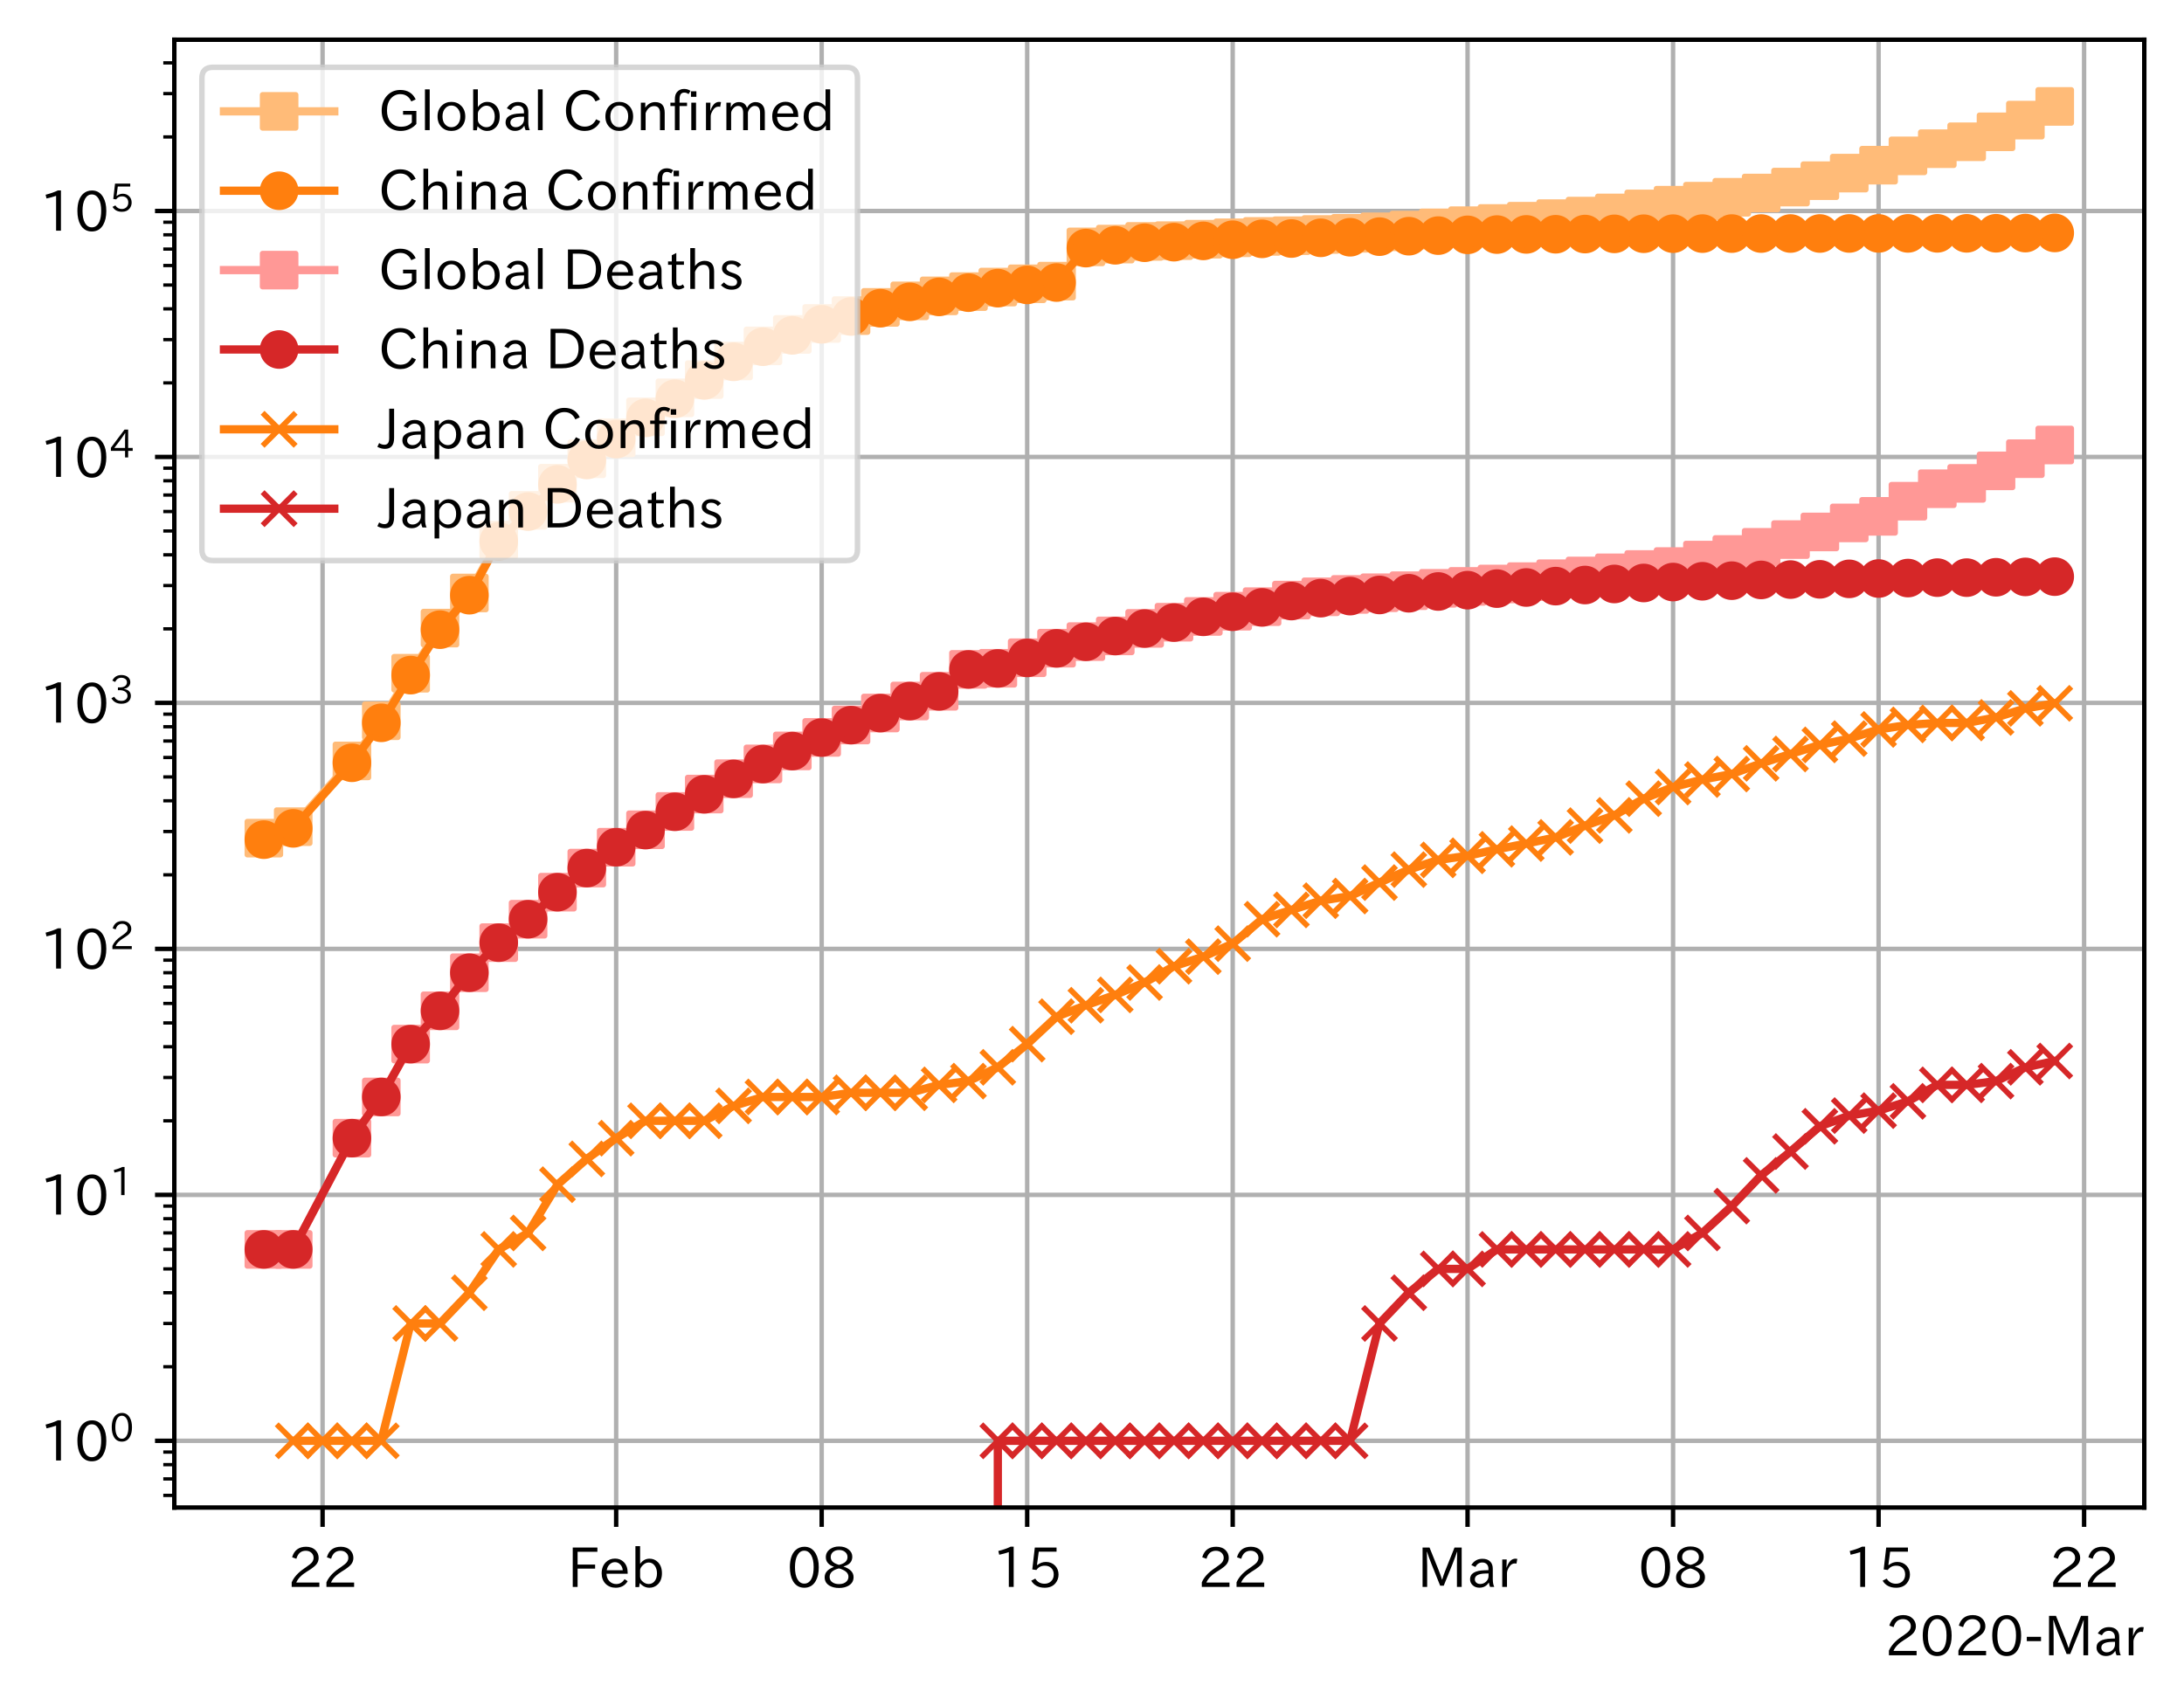 <?xml version="1.0" encoding="utf-8" standalone="no"?>
<!DOCTYPE svg PUBLIC "-//W3C//DTD SVG 1.1//EN"
  "http://www.w3.org/Graphics/SVG/1.1/DTD/svg11.dtd">
<!-- Created with matplotlib (https://matplotlib.org/) -->
<svg height="309.293pt" version="1.1" viewBox="0 0 395.92 309.293" width="395.92pt" xmlns="http://www.w3.org/2000/svg" xmlns:xlink="http://www.w3.org/1999/xlink">
 <defs>
  <style type="text/css">
*{stroke-linecap:butt;stroke-linejoin:round;}
  </style>
 </defs>
 <g id="figure_1">
  <g id="patch_1">
   <path d="M 0 309.293 
L 395.92 309.293 
L 395.92 0 
L 0 0 
z
" style="fill:#ffffff;"/>
  </g>
  <g id="axes_1">
   <g id="patch_2">
    <path d="M 31.6 273.312 
L 388.72 273.312 
L 388.72 7.2 
L 31.6 7.2 
z
" style="fill:#ffffff;"/>
   </g>
   <g id="matplotlib.axis_1">
    <g id="xtick_1">
     <g id="line2d_1">
      <path clip-path="url(#p4c54350c42)" d="M 58.477 273.312 
L 58.477 7.2 
" style="fill:none;stroke:#b0b0b0;stroke-linecap:square;stroke-width:0.8;"/>
     </g>
     <g id="line2d_2">
      <defs>
       <path d="M 0 0 
L 0 3.5 
" id="me2ad0b6fda" style="stroke:#000000;stroke-width:0.8;"/>
      </defs>
      <g>
       <use style="stroke:#000000;stroke-width:0.8;" x="58.477" xlink:href="#me2ad0b6fda" y="273.312"/>
      </g>
     </g>
     <g id="text_1">
      <!-- 22 -->
      <defs>
       <path d="M 57.172 0.984 
L 6.984 0.984 
L 6.984 9.281 
Q 12.891 23.047 29.594 34.422 
L 32.375 36.281 
Q 40.922 42.141 43.609 45.406 
Q 46.688 49.266 46.688 53.812 
Q 46.688 58.938 43.062 62.547 
Q 39.062 66.547 32.562 66.547 
Q 19.531 66.547 15.484 52 
L 7.766 54.781 
Q 13.328 73.828 33.062 73.828 
Q 43.844 73.828 50.25 67.438 
Q 55.859 61.672 55.859 53.516 
Q 55.859 47.469 52.25 42.531 
Q 48.922 37.75 36.969 30.281 
L 34.859 29 
Q 19.625 19.578 15.281 8.891 
L 57.172 8.891 
z
" id="IPAexGothic-50"/>
      </defs>
      <g transform="translate(52.179 287.803)scale(0.1 -0.1)">
       <use xlink:href="#IPAexGothic-50"/>
       <use x="62.988" xlink:href="#IPAexGothic-50"/>
      </g>
     </g>
    </g>
    <g id="xtick_2">
     <g id="line2d_3">
      <path clip-path="url(#p4c54350c42)" d="M 111.699 273.312 
L 111.699 7.2 
" style="fill:none;stroke:#b0b0b0;stroke-linecap:square;stroke-width:0.8;"/>
     </g>
     <g id="line2d_4">
      <g>
       <use style="stroke:#000000;stroke-width:0.8;" x="111.699" xlink:href="#me2ad0b6fda" y="273.312"/>
      </g>
     </g>
     <g id="text_2">
      <!-- Feb -->
      <defs>
       <path d="M 54.203 64.703 
L 18.312 64.703 
L 18.312 41.5 
L 50.094 41.5 
L 50.094 34.188 
L 18.312 34.188 
L 18.312 0.984 
L 9.516 0.984 
L 9.516 72.406 
L 54.203 72.406 
z
" id="IPAexGothic-70"/>
       <path d="M 13.484 24.906 
Q 13.922 16.266 18.891 11.281 
Q 23.969 6.203 31.203 6.203 
Q 40.719 6.203 46.297 15.094 
L 51.906 11.375 
Q 44.828 -0.484 30.172 -0.484 
Q 19.094 -0.484 11.969 6.594 
Q 4.781 13.812 4.781 25.641 
Q 4.781 38.188 12.312 45.703 
Q 19 52.391 29 52.391 
Q 38.422 52.391 44.781 46.188 
Q 51.906 38.969 51.906 26.906 
L 51.906 24.906 
z
M 43.062 31.203 
Q 42.328 37.984 38.281 41.891 
Q 34.281 45.906 28.812 45.906 
Q 22.469 45.906 17.969 40.484 
Q 14.891 36.812 13.969 31.203 
z
" id="IPAexGothic-101"/>
       <path d="M 17.578 42.672 
Q 24.219 52.203 34.672 52.203 
Q 43.562 52.203 49.859 45.906 
Q 57.172 38.578 57.172 25.688 
Q 57.172 13.094 49.859 5.812 
Q 43.562 -0.484 34.469 -0.484 
Q 24.359 -0.484 17 8.062 
L 15.766 0.688 
L 9.078 0.688 
L 9.078 74.906 
L 17.578 74.906 
z
M 17.578 31.203 
L 17.578 19.578 
Q 17.578 13.875 23.875 9.375 
Q 28.172 6.297 33.109 6.297 
Q 38.875 6.297 42.875 10.297 
Q 48.188 15.766 48.188 25.484 
Q 48.188 34.281 43.797 39.891 
Q 39.453 45.312 33.203 45.312 
Q 27.484 45.312 22.469 40.281 
Q 17.578 35.406 17.578 31.203 
z
" id="IPAexGothic-98"/>
      </defs>
      <g transform="translate(102.876 287.803)scale(0.1 -0.1)">
       <use xlink:href="#IPAexGothic-70"/>
       <use x="57.178" xlink:href="#IPAexGothic-101"/>
       <use x="114.062" xlink:href="#IPAexGothic-98"/>
      </g>
     </g>
    </g>
    <g id="xtick_3">
     <g id="line2d_5">
      <path clip-path="url(#p4c54350c42)" d="M 148.955 273.312 
L 148.955 7.2 
" style="fill:none;stroke:#b0b0b0;stroke-linecap:square;stroke-width:0.8;"/>
     </g>
     <g id="line2d_6">
      <g>
       <use style="stroke:#000000;stroke-width:0.8;" x="148.955" xlink:href="#me2ad0b6fda" y="273.312"/>
      </g>
     </g>
     <g id="text_3">
      <!-- 08 -->
      <defs>
       <path d="M 31.844 73.828 
Q 45.016 73.828 52.094 61.625 
Q 57.719 51.953 57.719 36.625 
Q 57.719 21.438 52.094 11.578 
Q 45.125 -0.484 31.5 -0.484 
Q 17.922 -0.484 10.938 11.578 
Q 5.328 21.438 5.328 36.719 
Q 5.328 58.016 15.625 67.719 
Q 22.172 73.828 31.844 73.828 
z
M 31.5 66.656 
Q 23.688 66.656 19.188 58.734 
Q 14.594 50.734 14.594 36.625 
Q 14.594 22.75 19.094 14.797 
Q 23.641 6.984 31.5 6.984 
Q 40.922 6.984 45.453 18.016 
Q 48.438 25.344 48.438 37.109 
Q 48.438 50.875 43.844 58.734 
Q 39.203 66.656 31.5 66.656 
z
" id="IPAexGothic-48"/>
       <path d="M 39.703 37.891 
Q 57.812 31.734 57.812 18.703 
Q 57.812 8.453 48.438 3.078 
Q 41.609 -0.875 31.5 -0.875 
Q 21.344 -0.875 14.5 3.078 
Q 5.422 8.297 5.422 18.406 
Q 5.422 31.062 22.016 37.203 
L 22.016 37.5 
Q 7.516 42.719 7.516 54.828 
Q 7.516 64.062 15.328 69.625 
Q 21.969 74.312 31.547 74.312 
Q 42.234 74.312 48.922 68.797 
Q 55.516 63.578 55.516 55.719 
Q 55.516 42.281 39.703 38.188 
z
M 31.594 41.016 
Q 46.828 44.625 46.828 55.125 
Q 46.828 61.188 41.797 64.844 
Q 37.703 67.922 31.5 67.922 
Q 25.094 67.922 20.797 64.5 
Q 16.406 60.891 16.406 55.031 
Q 16.406 49.219 21.094 45.703 
Q 23.344 43.891 26.906 42.531 
Q 31 40.875 31.594 41.016 
z
M 30.906 34.516 
Q 14.406 30.172 14.406 19 
Q 14.406 12.109 20.516 8.688 
Q 25.094 6.109 31.391 6.109 
Q 40.234 6.109 45.016 10.891 
Q 48.531 14.406 48.531 19.531 
Q 48.531 24.906 43.656 28.906 
Q 40.766 31.156 36.719 32.812 
Q 31.984 34.719 30.906 34.516 
z
" id="IPAexGothic-56"/>
      </defs>
      <g transform="translate(142.656 287.803)scale(0.1 -0.1)">
       <use xlink:href="#IPAexGothic-48"/>
       <use x="62.988" xlink:href="#IPAexGothic-56"/>
      </g>
     </g>
    </g>
    <g id="xtick_4">
     <g id="line2d_7">
      <path clip-path="url(#p4c54350c42)" d="M 186.21 273.312 
L 186.21 7.2 
" style="fill:none;stroke:#b0b0b0;stroke-linecap:square;stroke-width:0.8;"/>
     </g>
     <g id="line2d_8">
      <g>
       <use style="stroke:#000000;stroke-width:0.8;" x="186.21" xlink:href="#me2ad0b6fda" y="273.312"/>
      </g>
     </g>
     <g id="text_4">
      <!-- 15 -->
      <defs>
       <path d="M 38.484 0.984 
L 29.688 0.984 
L 29.688 64.109 
Q 21.438 61.281 12.312 59.328 
L 10.688 66.109 
Q 23.734 69.391 32.906 73.922 
L 38.484 73.922 
z
" id="IPAexGothic-49"/>
       <path d="M 18.406 40.672 
Q 25.531 46.297 33.938 46.297 
Q 44 46.297 50.641 39.5 
Q 56.844 33.016 56.844 23.391 
Q 56.844 14.656 51.516 8.016 
Q 44.828 -0.484 31.734 -0.484 
Q 14.984 -0.484 7.328 12.25 
L 14.656 16.062 
Q 20.453 6.781 31.453 6.781 
Q 38.531 6.781 43.266 11.188 
Q 48.141 15.828 48.141 23.484 
Q 48.141 30.719 43.844 35.016 
Q 39.359 39.5 32.125 39.5 
Q 21.969 39.5 16.75 31.688 
L 9.234 32.672 
L 13.812 72.406 
L 53.219 72.406 
L 53.219 64.891 
L 20.953 64.891 
L 17.719 40.672 
z
" id="IPAexGothic-53"/>
      </defs>
      <g transform="translate(179.912 287.803)scale(0.1 -0.1)">
       <use xlink:href="#IPAexGothic-49"/>
       <use x="62.988" xlink:href="#IPAexGothic-53"/>
      </g>
     </g>
    </g>
    <g id="xtick_5">
     <g id="line2d_9">
      <path clip-path="url(#p4c54350c42)" d="M 223.466 273.312 
L 223.466 7.2 
" style="fill:none;stroke:#b0b0b0;stroke-linecap:square;stroke-width:0.8;"/>
     </g>
     <g id="line2d_10">
      <g>
       <use style="stroke:#000000;stroke-width:0.8;" x="223.466" xlink:href="#me2ad0b6fda" y="273.312"/>
      </g>
     </g>
     <g id="text_5">
      <!-- 22 -->
      <g transform="translate(217.167 287.803)scale(0.1 -0.1)">
       <use xlink:href="#IPAexGothic-50"/>
       <use x="62.988" xlink:href="#IPAexGothic-50"/>
      </g>
     </g>
    </g>
    <g id="xtick_6">
     <g id="line2d_11">
      <path clip-path="url(#p4c54350c42)" d="M 266.043 273.312 
L 266.043 7.2 
" style="fill:none;stroke:#b0b0b0;stroke-linecap:square;stroke-width:0.8;"/>
     </g>
     <g id="line2d_12">
      <g>
       <use style="stroke:#000000;stroke-width:0.8;" x="266.043" xlink:href="#me2ad0b6fda" y="273.312"/>
      </g>
     </g>
     <g id="text_6">
      <!-- Mar -->
      <defs>
       <path d="M 80.422 0.984 
L 71.828 0.984 
L 71.828 39.594 
Q 71.828 51.266 72.406 64.594 
L 72.016 64.594 
Q 68.062 53.266 63.531 41.797 
L 47.906 3.266 
L 41.406 3.266 
L 25.641 42.578 
Q 20.75 54.781 17.625 64.703 
L 17.234 64.703 
Q 17.828 48.922 17.828 39.891 
L 17.828 0.984 
L 9.516 0.984 
L 9.516 72.406 
L 22.125 72.406 
L 39.109 30.375 
Q 42.141 23 44.828 14.156 
L 45.125 14.156 
Q 47.312 22.125 50.531 30.172 
L 67.438 72.406 
L 80.422 72.406 
z
" id="IPAexGothic-77"/>
       <path d="M 49.312 0.984 
L 41.75 0.984 
Q 39.984 4.734 39.547 8.688 
L 39.203 8.688 
Q 33.547 -0.391 22.312 -0.391 
Q 14.594 -0.391 9.719 4.5 
Q 5.422 8.797 5.422 14.984 
Q 5.422 30.422 32.031 31.203 
L 38.719 31.391 
L 38.719 33.984 
Q 38.719 39.203 35.75 42.188 
Q 32.625 45.312 27.734 45.312 
Q 19.344 45.312 15.141 37.156 
L 7.719 40.578 
Q 14.656 52 27.938 52 
Q 37.109 52 42.047 46.875 
Q 46.625 42.281 46.625 33.891 
L 46.625 15.578 
Q 46.625 6.25 49.312 0.984 
z
M 38.922 25.391 
L 33.453 25.297 
Q 14.109 24.859 14.109 14.891 
Q 14.109 11.375 16.406 9.078 
Q 19.234 6.297 23.828 6.297 
Q 30.219 6.297 34.906 10.984 
Q 38.922 15.141 38.922 21 
z
" id="IPAexGothic-97"/>
       <path d="M 36.078 51.812 
L 34.578 43.266 
Q 32.906 43.609 31.594 43.609 
Q 25.828 43.609 22.078 38.188 
Q 17.391 31.344 17.391 26.172 
L 17.391 0.984 
L 8.797 0.984 
L 8.797 50.781 
L 16.891 50.781 
L 16.5 35.984 
L 16.703 35.984 
Q 22.219 52.203 32.766 52.203 
Q 34.469 52.203 36.078 51.812 
z
" id="IPAexGothic-114"/>
      </defs>
      <g transform="translate(256.934 287.803)scale(0.1 -0.1)">
       <use xlink:href="#IPAexGothic-77"/>
       <use x="90.186" xlink:href="#IPAexGothic-97"/>
       <use x="145.166" xlink:href="#IPAexGothic-114"/>
      </g>
     </g>
    </g>
    <g id="xtick_7">
     <g id="line2d_13">
      <path clip-path="url(#p4c54350c42)" d="M 303.299 273.312 
L 303.299 7.2 
" style="fill:none;stroke:#b0b0b0;stroke-linecap:square;stroke-width:0.8;"/>
     </g>
     <g id="line2d_14">
      <g>
       <use style="stroke:#000000;stroke-width:0.8;" x="303.299" xlink:href="#me2ad0b6fda" y="273.312"/>
      </g>
     </g>
     <g id="text_7">
      <!-- 08 -->
      <g transform="translate(297 287.803)scale(0.1 -0.1)">
       <use xlink:href="#IPAexGothic-48"/>
       <use x="62.988" xlink:href="#IPAexGothic-56"/>
      </g>
     </g>
    </g>
    <g id="xtick_8">
     <g id="line2d_15">
      <path clip-path="url(#p4c54350c42)" d="M 340.554 273.312 
L 340.554 7.2 
" style="fill:none;stroke:#b0b0b0;stroke-linecap:square;stroke-width:0.8;"/>
     </g>
     <g id="line2d_16">
      <g>
       <use style="stroke:#000000;stroke-width:0.8;" x="340.554" xlink:href="#me2ad0b6fda" y="273.312"/>
      </g>
     </g>
     <g id="text_8">
      <!-- 15 -->
      <g transform="translate(334.256 287.803)scale(0.1 -0.1)">
       <use xlink:href="#IPAexGothic-49"/>
       <use x="62.988" xlink:href="#IPAexGothic-53"/>
      </g>
     </g>
    </g>
    <g id="xtick_9">
     <g id="line2d_17">
      <path clip-path="url(#p4c54350c42)" d="M 377.809 273.312 
L 377.809 7.2 
" style="fill:none;stroke:#b0b0b0;stroke-linecap:square;stroke-width:0.8;"/>
     </g>
     <g id="line2d_18">
      <g>
       <use style="stroke:#000000;stroke-width:0.8;" x="377.809" xlink:href="#me2ad0b6fda" y="273.312"/>
      </g>
     </g>
     <g id="text_9">
      <!-- 22 -->
      <g transform="translate(371.511 287.803)scale(0.1 -0.1)">
       <use xlink:href="#IPAexGothic-50"/>
       <use x="62.988" xlink:href="#IPAexGothic-50"/>
      </g>
     </g>
    </g>
    <g id="text_10">
     <!-- 2020-Mar -->
     <defs>
      <path d="M 30.766 26.609 
L 4.984 26.609 
L 4.984 34.422 
L 30.766 34.422 
z
" id="IPAexGothic-45"/>
     </defs>
     <g transform="translate(341.728 300.193)scale(0.1 -0.1)">
      <use xlink:href="#IPAexGothic-50"/>
      <use x="62.988" xlink:href="#IPAexGothic-48"/>
      <use x="125.977" xlink:href="#IPAexGothic-50"/>
      <use x="188.965" xlink:href="#IPAexGothic-48"/>
      <use x="251.953" xlink:href="#IPAexGothic-45"/>
      <use x="287.744" xlink:href="#IPAexGothic-77"/>
      <use x="377.93" xlink:href="#IPAexGothic-97"/>
      <use x="432.91" xlink:href="#IPAexGothic-114"/>
     </g>
    </g>
   </g>
   <g id="matplotlib.axis_2">
    <g id="ytick_1">
     <g id="line2d_19">
      <path clip-path="url(#p4c54350c42)" d="M 31.6 261.216 
L 388.72 261.216 
" style="fill:none;stroke:#b0b0b0;stroke-linecap:square;stroke-width:0.8;"/>
     </g>
     <g id="line2d_20">
      <defs>
       <path d="M 0 0 
L -3.5 0 
" id="m0e284b3bc9" style="stroke:#000000;stroke-width:0.8;"/>
      </defs>
      <g>
       <use style="stroke:#000000;stroke-width:0.8;" x="31.6" xlink:href="#m0e284b3bc9" y="261.216"/>
      </g>
     </g>
     <g id="text_11">
      <!-- $\mathdefault{10^{0}}$ -->
      <g transform="translate(7.2 264.961)scale(0.1 -0.1)">
       <use transform="translate(0 0.773)" xlink:href="#IPAexGothic-49"/>
       <use transform="translate(62.988 0.773)" xlink:href="#IPAexGothic-48"/>
       <use transform="translate(126.865 36.32)scale(0.7)" xlink:href="#IPAexGothic-48"/>
      </g>
     </g>
    </g>
    <g id="ytick_2">
     <g id="line2d_21">
      <path clip-path="url(#p4c54350c42)" d="M 31.6 216.622 
L 388.72 216.622 
" style="fill:none;stroke:#b0b0b0;stroke-linecap:square;stroke-width:0.8;"/>
     </g>
     <g id="line2d_22">
      <g>
       <use style="stroke:#000000;stroke-width:0.8;" x="31.6" xlink:href="#m0e284b3bc9" y="216.622"/>
      </g>
     </g>
     <g id="text_12">
      <!-- $\mathdefault{10^{1}}$ -->
      <g transform="translate(7.2 220.368)scale(0.1 -0.1)">
       <use transform="translate(0 0.708)" xlink:href="#IPAexGothic-49"/>
       <use transform="translate(62.988 0.708)" xlink:href="#IPAexGothic-48"/>
       <use transform="translate(126.865 36.255)scale(0.7)" xlink:href="#IPAexGothic-49"/>
      </g>
     </g>
    </g>
    <g id="ytick_3">
     <g id="line2d_23">
      <path clip-path="url(#p4c54350c42)" d="M 31.6 172.029 
L 388.72 172.029 
" style="fill:none;stroke:#b0b0b0;stroke-linecap:square;stroke-width:0.8;"/>
     </g>
     <g id="line2d_24">
      <g>
       <use style="stroke:#000000;stroke-width:0.8;" x="31.6" xlink:href="#m0e284b3bc9" y="172.029"/>
      </g>
     </g>
     <g id="text_13">
      <!-- $\mathdefault{10^{2}}$ -->
      <g transform="translate(7.2 175.774)scale(0.1 -0.1)">
       <use transform="translate(0 0.773)" xlink:href="#IPAexGothic-49"/>
       <use transform="translate(62.988 0.773)" xlink:href="#IPAexGothic-48"/>
       <use transform="translate(126.865 36.32)scale(0.7)" xlink:href="#IPAexGothic-50"/>
      </g>
     </g>
    </g>
    <g id="ytick_4">
     <g id="line2d_25">
      <path clip-path="url(#p4c54350c42)" d="M 31.6 127.435 
L 388.72 127.435 
" style="fill:none;stroke:#b0b0b0;stroke-linecap:square;stroke-width:0.8;"/>
     </g>
     <g id="line2d_26">
      <g>
       <use style="stroke:#000000;stroke-width:0.8;" x="31.6" xlink:href="#m0e284b3bc9" y="127.435"/>
      </g>
     </g>
     <g id="text_14">
      <!-- $\mathdefault{10^{3}}$ -->
      <defs>
       <path d="M 37.203 37.797 
Q 54.781 34.625 54.781 19.969 
Q 54.781 11.188 48.875 5.562 
Q 42.328 -0.484 30.375 -0.484 
Q 12.453 -0.484 4.5 13.766 
L 11.812 17.672 
Q 17.328 6.891 30.281 6.891 
Q 37.891 6.891 42.094 10.797 
Q 46.094 14.5 46.094 20.172 
Q 46.094 26.859 40.094 30.906 
Q 34.625 34.578 25.688 34.578 
L 21.297 34.578 
L 21.297 41.703 
L 25.875 41.703 
Q 34.859 41.703 39.594 45.125 
Q 44.672 48.734 44.672 54.828 
Q 44.672 61.469 38.969 64.656 
Q 35.297 66.844 30.172 66.844 
Q 19.344 66.844 14.109 55.906 
L 6.781 59.422 
Q 14.016 73.828 30.281 73.828 
Q 40.578 73.828 46.969 68.656 
Q 53.375 63.578 53.375 55.219 
Q 53.375 47.312 47.172 42.281 
Q 43.172 39.062 37.203 38.188 
z
" id="IPAexGothic-51"/>
      </defs>
      <g transform="translate(7.2 131.181)scale(0.1 -0.1)">
       <use transform="translate(0 0.773)" xlink:href="#IPAexGothic-49"/>
       <use transform="translate(62.988 0.773)" xlink:href="#IPAexGothic-48"/>
       <use transform="translate(126.865 36.32)scale(0.7)" xlink:href="#IPAexGothic-51"/>
      </g>
     </g>
    </g>
    <g id="ytick_5">
     <g id="line2d_27">
      <path clip-path="url(#p4c54350c42)" d="M 31.6 82.842 
L 388.72 82.842 
" style="fill:none;stroke:#b0b0b0;stroke-linecap:square;stroke-width:0.8;"/>
     </g>
     <g id="line2d_28">
      <g>
       <use style="stroke:#000000;stroke-width:0.8;" x="31.6" xlink:href="#m0e284b3bc9" y="82.842"/>
      </g>
     </g>
     <g id="text_15">
      <!-- $\mathdefault{10^{4}}$ -->
      <defs>
       <path d="M 59.578 18.109 
L 47.797 18.109 
L 47.797 0.984 
L 39.797 0.984 
L 39.797 18.109 
L 3.078 18.109 
L 3.078 26.125 
L 38.375 73.094 
L 47.797 73.094 
L 47.797 25.531 
L 59.578 25.531 
z
M 40.281 64.203 
L 39.984 64.203 
Q 35.594 57.125 31.297 51.312 
L 11.859 25.531 
L 39.797 25.531 
L 39.797 49.125 
Q 39.797 54.391 40.281 64.203 
z
" id="IPAexGothic-52"/>
      </defs>
      <g transform="translate(7.2 86.587)scale(0.1 -0.1)">
       <use transform="translate(0 0.287)" xlink:href="#IPAexGothic-49"/>
       <use transform="translate(62.988 0.287)" xlink:href="#IPAexGothic-48"/>
       <use transform="translate(126.865 35.834)scale(0.7)" xlink:href="#IPAexGothic-52"/>
      </g>
     </g>
    </g>
    <g id="ytick_6">
     <g id="line2d_29">
      <path clip-path="url(#p4c54350c42)" d="M 31.6 38.248 
L 388.72 38.248 
" style="fill:none;stroke:#b0b0b0;stroke-linecap:square;stroke-width:0.8;"/>
     </g>
     <g id="line2d_30">
      <g>
       <use style="stroke:#000000;stroke-width:0.8;" x="31.6" xlink:href="#m0e284b3bc9" y="38.248"/>
      </g>
     </g>
     <g id="text_16">
      <!-- $\mathdefault{10^{5}}$ -->
      <g transform="translate(7.2 41.994)scale(0.1 -0.1)">
       <use transform="translate(0 0.769)" xlink:href="#IPAexGothic-49"/>
       <use transform="translate(62.988 0.769)" xlink:href="#IPAexGothic-48"/>
       <use transform="translate(126.865 36.316)scale(0.7)" xlink:href="#IPAexGothic-53"/>
      </g>
     </g>
    </g>
    <g id="ytick_7">
     <g id="line2d_31">
      <defs>
       <path d="M 0 0 
L -2 0 
" id="m4d3244054f" style="stroke:#000000;stroke-width:0.6;"/>
      </defs>
      <g>
       <use style="stroke:#000000;stroke-width:0.6;" x="31.6" xlink:href="#m4d3244054f" y="271.109"/>
      </g>
     </g>
    </g>
    <g id="ytick_8">
     <g id="line2d_32">
      <g>
       <use style="stroke:#000000;stroke-width:0.6;" x="31.6" xlink:href="#m4d3244054f" y="268.124"/>
      </g>
     </g>
    </g>
    <g id="ytick_9">
     <g id="line2d_33">
      <g>
       <use style="stroke:#000000;stroke-width:0.6;" x="31.6" xlink:href="#m4d3244054f" y="265.538"/>
      </g>
     </g>
    </g>
    <g id="ytick_10">
     <g id="line2d_34">
      <g>
       <use style="stroke:#000000;stroke-width:0.6;" x="31.6" xlink:href="#m4d3244054f" y="263.256"/>
      </g>
     </g>
    </g>
    <g id="ytick_11">
     <g id="line2d_35">
      <g>
       <use style="stroke:#000000;stroke-width:0.6;" x="31.6" xlink:href="#m4d3244054f" y="247.792"/>
      </g>
     </g>
    </g>
    <g id="ytick_12">
     <g id="line2d_36">
      <g>
       <use style="stroke:#000000;stroke-width:0.6;" x="31.6" xlink:href="#m4d3244054f" y="239.939"/>
      </g>
     </g>
    </g>
    <g id="ytick_13">
     <g id="line2d_37">
      <g>
       <use style="stroke:#000000;stroke-width:0.6;" x="31.6" xlink:href="#m4d3244054f" y="234.368"/>
      </g>
     </g>
    </g>
    <g id="ytick_14">
     <g id="line2d_38">
      <g>
       <use style="stroke:#000000;stroke-width:0.6;" x="31.6" xlink:href="#m4d3244054f" y="230.046"/>
      </g>
     </g>
    </g>
    <g id="ytick_15">
     <g id="line2d_39">
      <g>
       <use style="stroke:#000000;stroke-width:0.6;" x="31.6" xlink:href="#m4d3244054f" y="226.515"/>
      </g>
     </g>
    </g>
    <g id="ytick_16">
     <g id="line2d_40">
      <g>
       <use style="stroke:#000000;stroke-width:0.6;" x="31.6" xlink:href="#m4d3244054f" y="223.53"/>
      </g>
     </g>
    </g>
    <g id="ytick_17">
     <g id="line2d_41">
      <g>
       <use style="stroke:#000000;stroke-width:0.6;" x="31.6" xlink:href="#m4d3244054f" y="220.944"/>
      </g>
     </g>
    </g>
    <g id="ytick_18">
     <g id="line2d_42">
      <g>
       <use style="stroke:#000000;stroke-width:0.6;" x="31.6" xlink:href="#m4d3244054f" y="218.663"/>
      </g>
     </g>
    </g>
    <g id="ytick_19">
     <g id="line2d_43">
      <g>
       <use style="stroke:#000000;stroke-width:0.6;" x="31.6" xlink:href="#m4d3244054f" y="203.198"/>
      </g>
     </g>
    </g>
    <g id="ytick_20">
     <g id="line2d_44">
      <g>
       <use style="stroke:#000000;stroke-width:0.6;" x="31.6" xlink:href="#m4d3244054f" y="195.346"/>
      </g>
     </g>
    </g>
    <g id="ytick_21">
     <g id="line2d_45">
      <g>
       <use style="stroke:#000000;stroke-width:0.6;" x="31.6" xlink:href="#m4d3244054f" y="189.774"/>
      </g>
     </g>
    </g>
    <g id="ytick_22">
     <g id="line2d_46">
      <g>
       <use style="stroke:#000000;stroke-width:0.6;" x="31.6" xlink:href="#m4d3244054f" y="185.453"/>
      </g>
     </g>
    </g>
    <g id="ytick_23">
     <g id="line2d_47">
      <g>
       <use style="stroke:#000000;stroke-width:0.6;" x="31.6" xlink:href="#m4d3244054f" y="181.922"/>
      </g>
     </g>
    </g>
    <g id="ytick_24">
     <g id="line2d_48">
      <g>
       <use style="stroke:#000000;stroke-width:0.6;" x="31.6" xlink:href="#m4d3244054f" y="178.937"/>
      </g>
     </g>
    </g>
    <g id="ytick_25">
     <g id="line2d_49">
      <g>
       <use style="stroke:#000000;stroke-width:0.6;" x="31.6" xlink:href="#m4d3244054f" y="176.35"/>
      </g>
     </g>
    </g>
    <g id="ytick_26">
     <g id="line2d_50">
      <g>
       <use style="stroke:#000000;stroke-width:0.6;" x="31.6" xlink:href="#m4d3244054f" y="174.069"/>
      </g>
     </g>
    </g>
    <g id="ytick_27">
     <g id="line2d_51">
      <g>
       <use style="stroke:#000000;stroke-width:0.6;" x="31.6" xlink:href="#m4d3244054f" y="158.605"/>
      </g>
     </g>
    </g>
    <g id="ytick_28">
     <g id="line2d_52">
      <g>
       <use style="stroke:#000000;stroke-width:0.6;" x="31.6" xlink:href="#m4d3244054f" y="150.752"/>
      </g>
     </g>
    </g>
    <g id="ytick_29">
     <g id="line2d_53">
      <g>
       <use style="stroke:#000000;stroke-width:0.6;" x="31.6" xlink:href="#m4d3244054f" y="145.181"/>
      </g>
     </g>
    </g>
    <g id="ytick_30">
     <g id="line2d_54">
      <g>
       <use style="stroke:#000000;stroke-width:0.6;" x="31.6" xlink:href="#m4d3244054f" y="140.859"/>
      </g>
     </g>
    </g>
    <g id="ytick_31">
     <g id="line2d_55">
      <g>
       <use style="stroke:#000000;stroke-width:0.6;" x="31.6" xlink:href="#m4d3244054f" y="137.328"/>
      </g>
     </g>
    </g>
    <g id="ytick_32">
     <g id="line2d_56">
      <g>
       <use style="stroke:#000000;stroke-width:0.6;" x="31.6" xlink:href="#m4d3244054f" y="134.343"/>
      </g>
     </g>
    </g>
    <g id="ytick_33">
     <g id="line2d_57">
      <g>
       <use style="stroke:#000000;stroke-width:0.6;" x="31.6" xlink:href="#m4d3244054f" y="131.757"/>
      </g>
     </g>
    </g>
    <g id="ytick_34">
     <g id="line2d_58">
      <g>
       <use style="stroke:#000000;stroke-width:0.6;" x="31.6" xlink:href="#m4d3244054f" y="129.476"/>
      </g>
     </g>
    </g>
    <g id="ytick_35">
     <g id="line2d_59">
      <g>
       <use style="stroke:#000000;stroke-width:0.6;" x="31.6" xlink:href="#m4d3244054f" y="114.011"/>
      </g>
     </g>
    </g>
    <g id="ytick_36">
     <g id="line2d_60">
      <g>
       <use style="stroke:#000000;stroke-width:0.6;" x="31.6" xlink:href="#m4d3244054f" y="106.159"/>
      </g>
     </g>
    </g>
    <g id="ytick_37">
     <g id="line2d_61">
      <g>
       <use style="stroke:#000000;stroke-width:0.6;" x="31.6" xlink:href="#m4d3244054f" y="100.587"/>
      </g>
     </g>
    </g>
    <g id="ytick_38">
     <g id="line2d_62">
      <g>
       <use style="stroke:#000000;stroke-width:0.6;" x="31.6" xlink:href="#m4d3244054f" y="96.266"/>
      </g>
     </g>
    </g>
    <g id="ytick_39">
     <g id="line2d_63">
      <g>
       <use style="stroke:#000000;stroke-width:0.6;" x="31.6" xlink:href="#m4d3244054f" y="92.735"/>
      </g>
     </g>
    </g>
    <g id="ytick_40">
     <g id="line2d_64">
      <g>
       <use style="stroke:#000000;stroke-width:0.6;" x="31.6" xlink:href="#m4d3244054f" y="89.749"/>
      </g>
     </g>
    </g>
    <g id="ytick_41">
     <g id="line2d_65">
      <g>
       <use style="stroke:#000000;stroke-width:0.6;" x="31.6" xlink:href="#m4d3244054f" y="87.163"/>
      </g>
     </g>
    </g>
    <g id="ytick_42">
     <g id="line2d_66">
      <g>
       <use style="stroke:#000000;stroke-width:0.6;" x="31.6" xlink:href="#m4d3244054f" y="84.882"/>
      </g>
     </g>
    </g>
    <g id="ytick_43">
     <g id="line2d_67">
      <g>
       <use style="stroke:#000000;stroke-width:0.6;" x="31.6" xlink:href="#m4d3244054f" y="69.418"/>
      </g>
     </g>
    </g>
    <g id="ytick_44">
     <g id="line2d_68">
      <g>
       <use style="stroke:#000000;stroke-width:0.6;" x="31.6" xlink:href="#m4d3244054f" y="61.565"/>
      </g>
     </g>
    </g>
    <g id="ytick_45">
     <g id="line2d_69">
      <g>
       <use style="stroke:#000000;stroke-width:0.6;" x="31.6" xlink:href="#m4d3244054f" y="55.994"/>
      </g>
     </g>
    </g>
    <g id="ytick_46">
     <g id="line2d_70">
      <g>
       <use style="stroke:#000000;stroke-width:0.6;" x="31.6" xlink:href="#m4d3244054f" y="51.672"/>
      </g>
     </g>
    </g>
    <g id="ytick_47">
     <g id="line2d_71">
      <g>
       <use style="stroke:#000000;stroke-width:0.6;" x="31.6" xlink:href="#m4d3244054f" y="48.141"/>
      </g>
     </g>
    </g>
    <g id="ytick_48">
     <g id="line2d_72">
      <g>
       <use style="stroke:#000000;stroke-width:0.6;" x="31.6" xlink:href="#m4d3244054f" y="45.156"/>
      </g>
     </g>
    </g>
    <g id="ytick_49">
     <g id="line2d_73">
      <g>
       <use style="stroke:#000000;stroke-width:0.6;" x="31.6" xlink:href="#m4d3244054f" y="42.57"/>
      </g>
     </g>
    </g>
    <g id="ytick_50">
     <g id="line2d_74">
      <g>
       <use style="stroke:#000000;stroke-width:0.6;" x="31.6" xlink:href="#m4d3244054f" y="40.289"/>
      </g>
     </g>
    </g>
    <g id="ytick_51">
     <g id="line2d_75">
      <g>
       <use style="stroke:#000000;stroke-width:0.6;" x="31.6" xlink:href="#m4d3244054f" y="24.824"/>
      </g>
     </g>
    </g>
    <g id="ytick_52">
     <g id="line2d_76">
      <g>
       <use style="stroke:#000000;stroke-width:0.6;" x="31.6" xlink:href="#m4d3244054f" y="16.972"/>
      </g>
     </g>
    </g>
    <g id="ytick_53">
     <g id="line2d_77">
      <g>
       <use style="stroke:#000000;stroke-width:0.6;" x="31.6" xlink:href="#m4d3244054f" y="11.4"/>
      </g>
     </g>
    </g>
   </g>
   <g id="line2d_78">
    <path clip-path="url(#p4c54350c42)" d="M 47.833 151.951 
L 53.155 149.869 
L 63.799 137.952 
L 69.122 130.674 
L 74.444 122.059 
L 79.766 113.876 
L 85.088 107.509 
L 90.41 97.91 
L 95.733 92.526 
L 101.055 87.609 
L 106.377 83.182 
L 111.699 79.387 
L 117.021 75.57 
L 122.344 72.125 
L 127.666 68.817 
L 132.988 65.445 
L 138.31 62.712 
L 143.632 60.632 
L 148.955 58.643 
L 154.277 57.214 
L 159.599 55.727 
L 164.921 54.547 
L 170.243 53.639 
L 175.566 52.872 
L 180.888 52.043 
L 186.21 51.449 
L 191.532 50.966 
L 196.854 44.765 
L 202.177 44.255 
L 207.499 43.767 
L 212.821 43.628 
L 218.143 43.368 
L 223.466 43.111 
L 228.788 42.86 
L 234.11 42.732 
L 239.432 42.512 
L 244.754 42.303 
L 250.077 42.022 
L 255.399 41.705 
L 260.721 41.304 
L 266.043 40.915 
L 271.365 40.516 
L 276.688 40.102 
L 282.01 39.635 
L 287.332 39.174 
L 292.654 38.602 
L 297.976 37.879 
L 303.299 37.196 
L 308.621 36.477 
L 313.943 35.761 
L 319.265 34.989 
L 324.587 33.919 
L 329.91 32.761 
L 335.232 31.384 
L 340.554 29.947 
L 345.876 28.257 
L 351.198 26.961 
L 356.521 25.703 
L 361.843 23.894 
L 367.165 21.778 
L 372.487 19.296 
" style="fill:none;stroke:#ffbb78;stroke-linecap:square;stroke-width:1.5;"/>
    <defs>
     <path d="M -3 3 
L 3 3 
L 3 -3 
L -3 -3 
z
" id="ma5a09839e7" style="stroke:#ffbb78;stroke-linejoin:miter;"/>
    </defs>
    <g clip-path="url(#p4c54350c42)">
     <use style="fill:#ffbb78;stroke:#ffbb78;stroke-linejoin:miter;" x="47.833" xlink:href="#ma5a09839e7" y="151.951"/>
     <use style="fill:#ffbb78;stroke:#ffbb78;stroke-linejoin:miter;" x="53.155" xlink:href="#ma5a09839e7" y="149.869"/>
     <use style="fill:#ffbb78;stroke:#ffbb78;stroke-linejoin:miter;" x="63.799" xlink:href="#ma5a09839e7" y="137.952"/>
     <use style="fill:#ffbb78;stroke:#ffbb78;stroke-linejoin:miter;" x="69.122" xlink:href="#ma5a09839e7" y="130.674"/>
     <use style="fill:#ffbb78;stroke:#ffbb78;stroke-linejoin:miter;" x="74.444" xlink:href="#ma5a09839e7" y="122.059"/>
     <use style="fill:#ffbb78;stroke:#ffbb78;stroke-linejoin:miter;" x="79.766" xlink:href="#ma5a09839e7" y="113.876"/>
     <use style="fill:#ffbb78;stroke:#ffbb78;stroke-linejoin:miter;" x="85.088" xlink:href="#ma5a09839e7" y="107.509"/>
     <use style="fill:#ffbb78;stroke:#ffbb78;stroke-linejoin:miter;" x="90.41" xlink:href="#ma5a09839e7" y="97.91"/>
     <use style="fill:#ffbb78;stroke:#ffbb78;stroke-linejoin:miter;" x="95.733" xlink:href="#ma5a09839e7" y="92.526"/>
     <use style="fill:#ffbb78;stroke:#ffbb78;stroke-linejoin:miter;" x="101.055" xlink:href="#ma5a09839e7" y="87.609"/>
     <use style="fill:#ffbb78;stroke:#ffbb78;stroke-linejoin:miter;" x="106.377" xlink:href="#ma5a09839e7" y="83.182"/>
     <use style="fill:#ffbb78;stroke:#ffbb78;stroke-linejoin:miter;" x="111.699" xlink:href="#ma5a09839e7" y="79.387"/>
     <use style="fill:#ffbb78;stroke:#ffbb78;stroke-linejoin:miter;" x="117.021" xlink:href="#ma5a09839e7" y="75.57"/>
     <use style="fill:#ffbb78;stroke:#ffbb78;stroke-linejoin:miter;" x="122.344" xlink:href="#ma5a09839e7" y="72.125"/>
     <use style="fill:#ffbb78;stroke:#ffbb78;stroke-linejoin:miter;" x="127.666" xlink:href="#ma5a09839e7" y="68.817"/>
     <use style="fill:#ffbb78;stroke:#ffbb78;stroke-linejoin:miter;" x="132.988" xlink:href="#ma5a09839e7" y="65.445"/>
     <use style="fill:#ffbb78;stroke:#ffbb78;stroke-linejoin:miter;" x="138.31" xlink:href="#ma5a09839e7" y="62.712"/>
     <use style="fill:#ffbb78;stroke:#ffbb78;stroke-linejoin:miter;" x="143.632" xlink:href="#ma5a09839e7" y="60.632"/>
     <use style="fill:#ffbb78;stroke:#ffbb78;stroke-linejoin:miter;" x="148.955" xlink:href="#ma5a09839e7" y="58.643"/>
     <use style="fill:#ffbb78;stroke:#ffbb78;stroke-linejoin:miter;" x="154.277" xlink:href="#ma5a09839e7" y="57.214"/>
     <use style="fill:#ffbb78;stroke:#ffbb78;stroke-linejoin:miter;" x="159.599" xlink:href="#ma5a09839e7" y="55.727"/>
     <use style="fill:#ffbb78;stroke:#ffbb78;stroke-linejoin:miter;" x="164.921" xlink:href="#ma5a09839e7" y="54.547"/>
     <use style="fill:#ffbb78;stroke:#ffbb78;stroke-linejoin:miter;" x="170.243" xlink:href="#ma5a09839e7" y="53.639"/>
     <use style="fill:#ffbb78;stroke:#ffbb78;stroke-linejoin:miter;" x="175.566" xlink:href="#ma5a09839e7" y="52.872"/>
     <use style="fill:#ffbb78;stroke:#ffbb78;stroke-linejoin:miter;" x="180.888" xlink:href="#ma5a09839e7" y="52.043"/>
     <use style="fill:#ffbb78;stroke:#ffbb78;stroke-linejoin:miter;" x="186.21" xlink:href="#ma5a09839e7" y="51.449"/>
     <use style="fill:#ffbb78;stroke:#ffbb78;stroke-linejoin:miter;" x="191.532" xlink:href="#ma5a09839e7" y="50.966"/>
     <use style="fill:#ffbb78;stroke:#ffbb78;stroke-linejoin:miter;" x="196.854" xlink:href="#ma5a09839e7" y="44.765"/>
     <use style="fill:#ffbb78;stroke:#ffbb78;stroke-linejoin:miter;" x="202.177" xlink:href="#ma5a09839e7" y="44.255"/>
     <use style="fill:#ffbb78;stroke:#ffbb78;stroke-linejoin:miter;" x="207.499" xlink:href="#ma5a09839e7" y="43.767"/>
     <use style="fill:#ffbb78;stroke:#ffbb78;stroke-linejoin:miter;" x="212.821" xlink:href="#ma5a09839e7" y="43.628"/>
     <use style="fill:#ffbb78;stroke:#ffbb78;stroke-linejoin:miter;" x="218.143" xlink:href="#ma5a09839e7" y="43.368"/>
     <use style="fill:#ffbb78;stroke:#ffbb78;stroke-linejoin:miter;" x="223.466" xlink:href="#ma5a09839e7" y="43.111"/>
     <use style="fill:#ffbb78;stroke:#ffbb78;stroke-linejoin:miter;" x="228.788" xlink:href="#ma5a09839e7" y="42.86"/>
     <use style="fill:#ffbb78;stroke:#ffbb78;stroke-linejoin:miter;" x="234.11" xlink:href="#ma5a09839e7" y="42.732"/>
     <use style="fill:#ffbb78;stroke:#ffbb78;stroke-linejoin:miter;" x="239.432" xlink:href="#ma5a09839e7" y="42.512"/>
     <use style="fill:#ffbb78;stroke:#ffbb78;stroke-linejoin:miter;" x="244.754" xlink:href="#ma5a09839e7" y="42.303"/>
     <use style="fill:#ffbb78;stroke:#ffbb78;stroke-linejoin:miter;" x="250.077" xlink:href="#ma5a09839e7" y="42.022"/>
     <use style="fill:#ffbb78;stroke:#ffbb78;stroke-linejoin:miter;" x="255.399" xlink:href="#ma5a09839e7" y="41.705"/>
     <use style="fill:#ffbb78;stroke:#ffbb78;stroke-linejoin:miter;" x="260.721" xlink:href="#ma5a09839e7" y="41.304"/>
     <use style="fill:#ffbb78;stroke:#ffbb78;stroke-linejoin:miter;" x="266.043" xlink:href="#ma5a09839e7" y="40.915"/>
     <use style="fill:#ffbb78;stroke:#ffbb78;stroke-linejoin:miter;" x="271.365" xlink:href="#ma5a09839e7" y="40.516"/>
     <use style="fill:#ffbb78;stroke:#ffbb78;stroke-linejoin:miter;" x="276.688" xlink:href="#ma5a09839e7" y="40.102"/>
     <use style="fill:#ffbb78;stroke:#ffbb78;stroke-linejoin:miter;" x="282.01" xlink:href="#ma5a09839e7" y="39.635"/>
     <use style="fill:#ffbb78;stroke:#ffbb78;stroke-linejoin:miter;" x="287.332" xlink:href="#ma5a09839e7" y="39.174"/>
     <use style="fill:#ffbb78;stroke:#ffbb78;stroke-linejoin:miter;" x="292.654" xlink:href="#ma5a09839e7" y="38.602"/>
     <use style="fill:#ffbb78;stroke:#ffbb78;stroke-linejoin:miter;" x="297.976" xlink:href="#ma5a09839e7" y="37.879"/>
     <use style="fill:#ffbb78;stroke:#ffbb78;stroke-linejoin:miter;" x="303.299" xlink:href="#ma5a09839e7" y="37.196"/>
     <use style="fill:#ffbb78;stroke:#ffbb78;stroke-linejoin:miter;" x="308.621" xlink:href="#ma5a09839e7" y="36.477"/>
     <use style="fill:#ffbb78;stroke:#ffbb78;stroke-linejoin:miter;" x="313.943" xlink:href="#ma5a09839e7" y="35.761"/>
     <use style="fill:#ffbb78;stroke:#ffbb78;stroke-linejoin:miter;" x="319.265" xlink:href="#ma5a09839e7" y="34.989"/>
     <use style="fill:#ffbb78;stroke:#ffbb78;stroke-linejoin:miter;" x="324.587" xlink:href="#ma5a09839e7" y="33.919"/>
     <use style="fill:#ffbb78;stroke:#ffbb78;stroke-linejoin:miter;" x="329.91" xlink:href="#ma5a09839e7" y="32.761"/>
     <use style="fill:#ffbb78;stroke:#ffbb78;stroke-linejoin:miter;" x="335.232" xlink:href="#ma5a09839e7" y="31.384"/>
     <use style="fill:#ffbb78;stroke:#ffbb78;stroke-linejoin:miter;" x="340.554" xlink:href="#ma5a09839e7" y="29.947"/>
     <use style="fill:#ffbb78;stroke:#ffbb78;stroke-linejoin:miter;" x="345.876" xlink:href="#ma5a09839e7" y="28.257"/>
     <use style="fill:#ffbb78;stroke:#ffbb78;stroke-linejoin:miter;" x="351.198" xlink:href="#ma5a09839e7" y="26.961"/>
     <use style="fill:#ffbb78;stroke:#ffbb78;stroke-linejoin:miter;" x="356.521" xlink:href="#ma5a09839e7" y="25.703"/>
     <use style="fill:#ffbb78;stroke:#ffbb78;stroke-linejoin:miter;" x="361.843" xlink:href="#ma5a09839e7" y="23.894"/>
     <use style="fill:#ffbb78;stroke:#ffbb78;stroke-linejoin:miter;" x="367.165" xlink:href="#ma5a09839e7" y="21.778"/>
     <use style="fill:#ffbb78;stroke:#ffbb78;stroke-linejoin:miter;" x="372.487" xlink:href="#ma5a09839e7" y="19.296"/>
    </g>
   </g>
   <g id="line2d_79">
    <path clip-path="url(#p4c54350c42)" d="M 47.833 152.227 
L 53.155 150.18 
L 63.799 138.288 
L 69.122 131.044 
L 74.444 122.399 
L 79.766 114.157 
L 85.088 107.907 
L 90.41 98.148 
L 95.733 92.745 
L 101.055 87.813 
L 106.377 83.392 
L 111.699 79.602 
L 117.021 75.765 
L 122.344 72.296 
L 127.666 68.967 
L 132.988 65.596 
L 138.31 62.86 
L 143.632 60.799 
L 148.955 58.804 
L 154.277 57.373 
L 159.599 55.88 
L 164.921 54.725 
L 170.243 53.829 
L 175.566 53.057 
L 180.888 52.243 
L 186.21 51.651 
L 191.532 51.223 
L 196.854 44.981 
L 202.177 44.469 
L 207.499 44.007 
L 212.821 43.904 
L 218.143 43.673 
L 223.466 43.464 
L 228.788 43.3 
L 234.11 43.244 
L 239.432 43.115 
L 244.754 43.013 
L 250.077 42.904 
L 255.399 42.823 
L 260.721 42.717 
L 266.043 42.578 
L 271.365 42.528 
L 276.688 42.496 
L 282.01 42.468 
L 287.332 42.434 
L 292.654 42.398 
L 297.976 42.374 
L 303.299 42.363 
L 308.621 42.352 
L 313.943 42.347 
L 319.265 42.34 
L 324.587 42.334 
L 329.91 42.331 
L 335.232 42.324 
L 340.554 42.318 
L 345.876 42.311 
L 351.198 42.302 
L 356.521 42.302 
L 361.843 42.288 
L 367.165 42.258 
L 372.487 42.23 
" style="fill:none;stroke:#ff7f0e;stroke-linecap:square;stroke-width:1.5;"/>
    <defs>
     <path d="M 0 3 
C 0.796 3 1.559 2.684 2.121 2.121 
C 2.684 1.559 3 0.796 3 0 
C 3 -0.796 2.684 -1.559 2.121 -2.121 
C 1.559 -2.684 0.796 -3 0 -3 
C -0.796 -3 -1.559 -2.684 -2.121 -2.121 
C -2.684 -1.559 -3 -0.796 -3 0 
C -3 0.796 -2.684 1.559 -2.121 2.121 
C -1.559 2.684 -0.796 3 0 3 
z
" id="mbab00425ef" style="stroke:#ff7f0e;"/>
    </defs>
    <g clip-path="url(#p4c54350c42)">
     <use style="fill:#ff7f0e;stroke:#ff7f0e;" x="47.833" xlink:href="#mbab00425ef" y="152.227"/>
     <use style="fill:#ff7f0e;stroke:#ff7f0e;" x="53.155" xlink:href="#mbab00425ef" y="150.18"/>
     <use style="fill:#ff7f0e;stroke:#ff7f0e;" x="63.799" xlink:href="#mbab00425ef" y="138.288"/>
     <use style="fill:#ff7f0e;stroke:#ff7f0e;" x="69.122" xlink:href="#mbab00425ef" y="131.044"/>
     <use style="fill:#ff7f0e;stroke:#ff7f0e;" x="74.444" xlink:href="#mbab00425ef" y="122.399"/>
     <use style="fill:#ff7f0e;stroke:#ff7f0e;" x="79.766" xlink:href="#mbab00425ef" y="114.157"/>
     <use style="fill:#ff7f0e;stroke:#ff7f0e;" x="85.088" xlink:href="#mbab00425ef" y="107.907"/>
     <use style="fill:#ff7f0e;stroke:#ff7f0e;" x="90.41" xlink:href="#mbab00425ef" y="98.148"/>
     <use style="fill:#ff7f0e;stroke:#ff7f0e;" x="95.733" xlink:href="#mbab00425ef" y="92.745"/>
     <use style="fill:#ff7f0e;stroke:#ff7f0e;" x="101.055" xlink:href="#mbab00425ef" y="87.813"/>
     <use style="fill:#ff7f0e;stroke:#ff7f0e;" x="106.377" xlink:href="#mbab00425ef" y="83.392"/>
     <use style="fill:#ff7f0e;stroke:#ff7f0e;" x="111.699" xlink:href="#mbab00425ef" y="79.602"/>
     <use style="fill:#ff7f0e;stroke:#ff7f0e;" x="117.021" xlink:href="#mbab00425ef" y="75.765"/>
     <use style="fill:#ff7f0e;stroke:#ff7f0e;" x="122.344" xlink:href="#mbab00425ef" y="72.296"/>
     <use style="fill:#ff7f0e;stroke:#ff7f0e;" x="127.666" xlink:href="#mbab00425ef" y="68.967"/>
     <use style="fill:#ff7f0e;stroke:#ff7f0e;" x="132.988" xlink:href="#mbab00425ef" y="65.596"/>
     <use style="fill:#ff7f0e;stroke:#ff7f0e;" x="138.31" xlink:href="#mbab00425ef" y="62.86"/>
     <use style="fill:#ff7f0e;stroke:#ff7f0e;" x="143.632" xlink:href="#mbab00425ef" y="60.799"/>
     <use style="fill:#ff7f0e;stroke:#ff7f0e;" x="148.955" xlink:href="#mbab00425ef" y="58.804"/>
     <use style="fill:#ff7f0e;stroke:#ff7f0e;" x="154.277" xlink:href="#mbab00425ef" y="57.373"/>
     <use style="fill:#ff7f0e;stroke:#ff7f0e;" x="159.599" xlink:href="#mbab00425ef" y="55.88"/>
     <use style="fill:#ff7f0e;stroke:#ff7f0e;" x="164.921" xlink:href="#mbab00425ef" y="54.725"/>
     <use style="fill:#ff7f0e;stroke:#ff7f0e;" x="170.243" xlink:href="#mbab00425ef" y="53.829"/>
     <use style="fill:#ff7f0e;stroke:#ff7f0e;" x="175.566" xlink:href="#mbab00425ef" y="53.057"/>
     <use style="fill:#ff7f0e;stroke:#ff7f0e;" x="180.888" xlink:href="#mbab00425ef" y="52.243"/>
     <use style="fill:#ff7f0e;stroke:#ff7f0e;" x="186.21" xlink:href="#mbab00425ef" y="51.651"/>
     <use style="fill:#ff7f0e;stroke:#ff7f0e;" x="191.532" xlink:href="#mbab00425ef" y="51.223"/>
     <use style="fill:#ff7f0e;stroke:#ff7f0e;" x="196.854" xlink:href="#mbab00425ef" y="44.981"/>
     <use style="fill:#ff7f0e;stroke:#ff7f0e;" x="202.177" xlink:href="#mbab00425ef" y="44.469"/>
     <use style="fill:#ff7f0e;stroke:#ff7f0e;" x="207.499" xlink:href="#mbab00425ef" y="44.007"/>
     <use style="fill:#ff7f0e;stroke:#ff7f0e;" x="212.821" xlink:href="#mbab00425ef" y="43.904"/>
     <use style="fill:#ff7f0e;stroke:#ff7f0e;" x="218.143" xlink:href="#mbab00425ef" y="43.673"/>
     <use style="fill:#ff7f0e;stroke:#ff7f0e;" x="223.466" xlink:href="#mbab00425ef" y="43.464"/>
     <use style="fill:#ff7f0e;stroke:#ff7f0e;" x="228.788" xlink:href="#mbab00425ef" y="43.3"/>
     <use style="fill:#ff7f0e;stroke:#ff7f0e;" x="234.11" xlink:href="#mbab00425ef" y="43.244"/>
     <use style="fill:#ff7f0e;stroke:#ff7f0e;" x="239.432" xlink:href="#mbab00425ef" y="43.115"/>
     <use style="fill:#ff7f0e;stroke:#ff7f0e;" x="244.754" xlink:href="#mbab00425ef" y="43.013"/>
     <use style="fill:#ff7f0e;stroke:#ff7f0e;" x="250.077" xlink:href="#mbab00425ef" y="42.904"/>
     <use style="fill:#ff7f0e;stroke:#ff7f0e;" x="255.399" xlink:href="#mbab00425ef" y="42.823"/>
     <use style="fill:#ff7f0e;stroke:#ff7f0e;" x="260.721" xlink:href="#mbab00425ef" y="42.717"/>
     <use style="fill:#ff7f0e;stroke:#ff7f0e;" x="266.043" xlink:href="#mbab00425ef" y="42.578"/>
     <use style="fill:#ff7f0e;stroke:#ff7f0e;" x="271.365" xlink:href="#mbab00425ef" y="42.528"/>
     <use style="fill:#ff7f0e;stroke:#ff7f0e;" x="276.688" xlink:href="#mbab00425ef" y="42.496"/>
     <use style="fill:#ff7f0e;stroke:#ff7f0e;" x="282.01" xlink:href="#mbab00425ef" y="42.468"/>
     <use style="fill:#ff7f0e;stroke:#ff7f0e;" x="287.332" xlink:href="#mbab00425ef" y="42.434"/>
     <use style="fill:#ff7f0e;stroke:#ff7f0e;" x="292.654" xlink:href="#mbab00425ef" y="42.398"/>
     <use style="fill:#ff7f0e;stroke:#ff7f0e;" x="297.976" xlink:href="#mbab00425ef" y="42.374"/>
     <use style="fill:#ff7f0e;stroke:#ff7f0e;" x="303.299" xlink:href="#mbab00425ef" y="42.363"/>
     <use style="fill:#ff7f0e;stroke:#ff7f0e;" x="308.621" xlink:href="#mbab00425ef" y="42.352"/>
     <use style="fill:#ff7f0e;stroke:#ff7f0e;" x="313.943" xlink:href="#mbab00425ef" y="42.347"/>
     <use style="fill:#ff7f0e;stroke:#ff7f0e;" x="319.265" xlink:href="#mbab00425ef" y="42.34"/>
     <use style="fill:#ff7f0e;stroke:#ff7f0e;" x="324.587" xlink:href="#mbab00425ef" y="42.334"/>
     <use style="fill:#ff7f0e;stroke:#ff7f0e;" x="329.91" xlink:href="#mbab00425ef" y="42.331"/>
     <use style="fill:#ff7f0e;stroke:#ff7f0e;" x="335.232" xlink:href="#mbab00425ef" y="42.324"/>
     <use style="fill:#ff7f0e;stroke:#ff7f0e;" x="340.554" xlink:href="#mbab00425ef" y="42.318"/>
     <use style="fill:#ff7f0e;stroke:#ff7f0e;" x="345.876" xlink:href="#mbab00425ef" y="42.311"/>
     <use style="fill:#ff7f0e;stroke:#ff7f0e;" x="351.198" xlink:href="#mbab00425ef" y="42.302"/>
     <use style="fill:#ff7f0e;stroke:#ff7f0e;" x="356.521" xlink:href="#mbab00425ef" y="42.302"/>
     <use style="fill:#ff7f0e;stroke:#ff7f0e;" x="361.843" xlink:href="#mbab00425ef" y="42.288"/>
     <use style="fill:#ff7f0e;stroke:#ff7f0e;" x="367.165" xlink:href="#mbab00425ef" y="42.258"/>
     <use style="fill:#ff7f0e;stroke:#ff7f0e;" x="372.487" xlink:href="#mbab00425ef" y="42.23"/>
    </g>
   </g>
   <g id="line2d_80">
    <path clip-path="url(#p4c54350c42)" d="M 47.833 226.515 
L 53.155 226.515 
L 63.799 206.346 
L 69.122 198.877 
L 74.444 189.296 
L 79.766 183.258 
L 85.088 176.35 
L 90.41 170.9 
L 95.733 166.652 
L 101.055 161.752 
L 106.377 157.385 
L 111.699 153.598 
L 117.021 150.432 
L 122.344 147.114 
L 127.666 143.961 
L 132.988 141.172 
L 138.31 138.492 
L 143.632 136.139 
L 148.955 133.69 
L 154.277 131.445 
L 159.599 129.262 
L 164.921 127.09 
L 170.243 125.327 
L 175.566 121.353 
L 180.888 121.156 
L 186.21 119.25 
L 191.532 117.515 
L 196.854 116.323 
L 202.177 115.282 
L 207.499 113.924 
L 212.821 112.801 
L 218.143 111.756 
L 223.466 110.814 
L 228.788 109.986 
L 234.11 108.797 
L 239.432 108.199 
L 244.754 107.767 
L 250.077 107.467 
L 255.399 107.098 
L 260.721 106.656 
L 266.043 106.308 
L 271.365 105.883 
L 276.688 105.449 
L 282.01 104.921 
L 287.332 104.419 
L 292.654 103.849 
L 297.976 103.251 
L 303.299 102.714 
L 308.621 101.535 
L 313.943 100.529 
L 319.265 99.223 
L 324.587 97.826 
L 329.91 96.441 
L 335.232 94.8 
L 340.554 93.61 
L 345.876 90.871 
L 351.198 88.605 
L 356.521 87.636 
L 361.843 85.366 
L 367.165 83.154 
L 372.487 80.675 
" style="fill:none;stroke:#ff9896;stroke-linecap:square;stroke-width:1.5;"/>
    <defs>
     <path d="M -3 3 
L 3 3 
L 3 -3 
L -3 -3 
z
" id="mb79f753dde" style="stroke:#ff9896;stroke-linejoin:miter;"/>
    </defs>
    <g clip-path="url(#p4c54350c42)">
     <use style="fill:#ff9896;stroke:#ff9896;stroke-linejoin:miter;" x="47.833" xlink:href="#mb79f753dde" y="226.515"/>
     <use style="fill:#ff9896;stroke:#ff9896;stroke-linejoin:miter;" x="53.155" xlink:href="#mb79f753dde" y="226.515"/>
     <use style="fill:#ff9896;stroke:#ff9896;stroke-linejoin:miter;" x="63.799" xlink:href="#mb79f753dde" y="206.346"/>
     <use style="fill:#ff9896;stroke:#ff9896;stroke-linejoin:miter;" x="69.122" xlink:href="#mb79f753dde" y="198.877"/>
     <use style="fill:#ff9896;stroke:#ff9896;stroke-linejoin:miter;" x="74.444" xlink:href="#mb79f753dde" y="189.296"/>
     <use style="fill:#ff9896;stroke:#ff9896;stroke-linejoin:miter;" x="79.766" xlink:href="#mb79f753dde" y="183.258"/>
     <use style="fill:#ff9896;stroke:#ff9896;stroke-linejoin:miter;" x="85.088" xlink:href="#mb79f753dde" y="176.35"/>
     <use style="fill:#ff9896;stroke:#ff9896;stroke-linejoin:miter;" x="90.41" xlink:href="#mb79f753dde" y="170.9"/>
     <use style="fill:#ff9896;stroke:#ff9896;stroke-linejoin:miter;" x="95.733" xlink:href="#mb79f753dde" y="166.652"/>
     <use style="fill:#ff9896;stroke:#ff9896;stroke-linejoin:miter;" x="101.055" xlink:href="#mb79f753dde" y="161.752"/>
     <use style="fill:#ff9896;stroke:#ff9896;stroke-linejoin:miter;" x="106.377" xlink:href="#mb79f753dde" y="157.385"/>
     <use style="fill:#ff9896;stroke:#ff9896;stroke-linejoin:miter;" x="111.699" xlink:href="#mb79f753dde" y="153.598"/>
     <use style="fill:#ff9896;stroke:#ff9896;stroke-linejoin:miter;" x="117.021" xlink:href="#mb79f753dde" y="150.432"/>
     <use style="fill:#ff9896;stroke:#ff9896;stroke-linejoin:miter;" x="122.344" xlink:href="#mb79f753dde" y="147.114"/>
     <use style="fill:#ff9896;stroke:#ff9896;stroke-linejoin:miter;" x="127.666" xlink:href="#mb79f753dde" y="143.961"/>
     <use style="fill:#ff9896;stroke:#ff9896;stroke-linejoin:miter;" x="132.988" xlink:href="#mb79f753dde" y="141.172"/>
     <use style="fill:#ff9896;stroke:#ff9896;stroke-linejoin:miter;" x="138.31" xlink:href="#mb79f753dde" y="138.492"/>
     <use style="fill:#ff9896;stroke:#ff9896;stroke-linejoin:miter;" x="143.632" xlink:href="#mb79f753dde" y="136.139"/>
     <use style="fill:#ff9896;stroke:#ff9896;stroke-linejoin:miter;" x="148.955" xlink:href="#mb79f753dde" y="133.69"/>
     <use style="fill:#ff9896;stroke:#ff9896;stroke-linejoin:miter;" x="154.277" xlink:href="#mb79f753dde" y="131.445"/>
     <use style="fill:#ff9896;stroke:#ff9896;stroke-linejoin:miter;" x="159.599" xlink:href="#mb79f753dde" y="129.262"/>
     <use style="fill:#ff9896;stroke:#ff9896;stroke-linejoin:miter;" x="164.921" xlink:href="#mb79f753dde" y="127.09"/>
     <use style="fill:#ff9896;stroke:#ff9896;stroke-linejoin:miter;" x="170.243" xlink:href="#mb79f753dde" y="125.327"/>
     <use style="fill:#ff9896;stroke:#ff9896;stroke-linejoin:miter;" x="175.566" xlink:href="#mb79f753dde" y="121.353"/>
     <use style="fill:#ff9896;stroke:#ff9896;stroke-linejoin:miter;" x="180.888" xlink:href="#mb79f753dde" y="121.156"/>
     <use style="fill:#ff9896;stroke:#ff9896;stroke-linejoin:miter;" x="186.21" xlink:href="#mb79f753dde" y="119.25"/>
     <use style="fill:#ff9896;stroke:#ff9896;stroke-linejoin:miter;" x="191.532" xlink:href="#mb79f753dde" y="117.515"/>
     <use style="fill:#ff9896;stroke:#ff9896;stroke-linejoin:miter;" x="196.854" xlink:href="#mb79f753dde" y="116.323"/>
     <use style="fill:#ff9896;stroke:#ff9896;stroke-linejoin:miter;" x="202.177" xlink:href="#mb79f753dde" y="115.282"/>
     <use style="fill:#ff9896;stroke:#ff9896;stroke-linejoin:miter;" x="207.499" xlink:href="#mb79f753dde" y="113.924"/>
     <use style="fill:#ff9896;stroke:#ff9896;stroke-linejoin:miter;" x="212.821" xlink:href="#mb79f753dde" y="112.801"/>
     <use style="fill:#ff9896;stroke:#ff9896;stroke-linejoin:miter;" x="218.143" xlink:href="#mb79f753dde" y="111.756"/>
     <use style="fill:#ff9896;stroke:#ff9896;stroke-linejoin:miter;" x="223.466" xlink:href="#mb79f753dde" y="110.814"/>
     <use style="fill:#ff9896;stroke:#ff9896;stroke-linejoin:miter;" x="228.788" xlink:href="#mb79f753dde" y="109.986"/>
     <use style="fill:#ff9896;stroke:#ff9896;stroke-linejoin:miter;" x="234.11" xlink:href="#mb79f753dde" y="108.797"/>
     <use style="fill:#ff9896;stroke:#ff9896;stroke-linejoin:miter;" x="239.432" xlink:href="#mb79f753dde" y="108.199"/>
     <use style="fill:#ff9896;stroke:#ff9896;stroke-linejoin:miter;" x="244.754" xlink:href="#mb79f753dde" y="107.767"/>
     <use style="fill:#ff9896;stroke:#ff9896;stroke-linejoin:miter;" x="250.077" xlink:href="#mb79f753dde" y="107.467"/>
     <use style="fill:#ff9896;stroke:#ff9896;stroke-linejoin:miter;" x="255.399" xlink:href="#mb79f753dde" y="107.098"/>
     <use style="fill:#ff9896;stroke:#ff9896;stroke-linejoin:miter;" x="260.721" xlink:href="#mb79f753dde" y="106.656"/>
     <use style="fill:#ff9896;stroke:#ff9896;stroke-linejoin:miter;" x="266.043" xlink:href="#mb79f753dde" y="106.308"/>
     <use style="fill:#ff9896;stroke:#ff9896;stroke-linejoin:miter;" x="271.365" xlink:href="#mb79f753dde" y="105.883"/>
     <use style="fill:#ff9896;stroke:#ff9896;stroke-linejoin:miter;" x="276.688" xlink:href="#mb79f753dde" y="105.449"/>
     <use style="fill:#ff9896;stroke:#ff9896;stroke-linejoin:miter;" x="282.01" xlink:href="#mb79f753dde" y="104.921"/>
     <use style="fill:#ff9896;stroke:#ff9896;stroke-linejoin:miter;" x="287.332" xlink:href="#mb79f753dde" y="104.419"/>
     <use style="fill:#ff9896;stroke:#ff9896;stroke-linejoin:miter;" x="292.654" xlink:href="#mb79f753dde" y="103.849"/>
     <use style="fill:#ff9896;stroke:#ff9896;stroke-linejoin:miter;" x="297.976" xlink:href="#mb79f753dde" y="103.251"/>
     <use style="fill:#ff9896;stroke:#ff9896;stroke-linejoin:miter;" x="303.299" xlink:href="#mb79f753dde" y="102.714"/>
     <use style="fill:#ff9896;stroke:#ff9896;stroke-linejoin:miter;" x="308.621" xlink:href="#mb79f753dde" y="101.535"/>
     <use style="fill:#ff9896;stroke:#ff9896;stroke-linejoin:miter;" x="313.943" xlink:href="#mb79f753dde" y="100.529"/>
     <use style="fill:#ff9896;stroke:#ff9896;stroke-linejoin:miter;" x="319.265" xlink:href="#mb79f753dde" y="99.223"/>
     <use style="fill:#ff9896;stroke:#ff9896;stroke-linejoin:miter;" x="324.587" xlink:href="#mb79f753dde" y="97.826"/>
     <use style="fill:#ff9896;stroke:#ff9896;stroke-linejoin:miter;" x="329.91" xlink:href="#mb79f753dde" y="96.441"/>
     <use style="fill:#ff9896;stroke:#ff9896;stroke-linejoin:miter;" x="335.232" xlink:href="#mb79f753dde" y="94.8"/>
     <use style="fill:#ff9896;stroke:#ff9896;stroke-linejoin:miter;" x="340.554" xlink:href="#mb79f753dde" y="93.61"/>
     <use style="fill:#ff9896;stroke:#ff9896;stroke-linejoin:miter;" x="345.876" xlink:href="#mb79f753dde" y="90.871"/>
     <use style="fill:#ff9896;stroke:#ff9896;stroke-linejoin:miter;" x="351.198" xlink:href="#mb79f753dde" y="88.605"/>
     <use style="fill:#ff9896;stroke:#ff9896;stroke-linejoin:miter;" x="356.521" xlink:href="#mb79f753dde" y="87.636"/>
     <use style="fill:#ff9896;stroke:#ff9896;stroke-linejoin:miter;" x="361.843" xlink:href="#mb79f753dde" y="85.366"/>
     <use style="fill:#ff9896;stroke:#ff9896;stroke-linejoin:miter;" x="367.165" xlink:href="#mb79f753dde" y="83.154"/>
     <use style="fill:#ff9896;stroke:#ff9896;stroke-linejoin:miter;" x="372.487" xlink:href="#mb79f753dde" y="80.675"/>
    </g>
   </g>
   <g id="line2d_81">
    <path clip-path="url(#p4c54350c42)" d="M 47.833 226.515 
L 53.155 226.515 
L 63.799 206.346 
L 69.122 198.877 
L 74.444 189.296 
L 79.766 183.258 
L 85.088 176.35 
L 90.41 170.9 
L 95.733 166.652 
L 101.055 161.752 
L 106.377 157.385 
L 111.699 153.598 
L 117.021 150.496 
L 122.344 147.168 
L 127.666 144.007 
L 132.988 141.211 
L 138.31 138.527 
L 143.632 136.169 
L 148.955 133.717 
L 154.277 131.469 
L 159.599 129.283 
L 164.921 127.109 
L 170.243 125.345 
L 175.566 121.367 
L 180.888 121.184 
L 186.21 119.275 
L 191.532 117.55 
L 196.854 116.355 
L 202.177 115.313 
L 207.499 113.953 
L 212.821 112.874 
L 218.143 111.825 
L 223.466 110.905 
L 228.788 110.121 
L 234.11 108.968 
L 239.432 108.445 
L 244.754 108.071 
L 250.077 107.865 
L 255.399 107.557 
L 260.721 107.234 
L 266.043 106.997 
L 271.365 106.715 
L 276.688 106.511 
L 282.01 106.262 
L 287.332 106.062 
L 292.654 105.871 
L 297.976 105.693 
L 303.299 105.524 
L 308.621 105.381 
L 313.943 105.276 
L 319.265 105.14 
L 324.587 105.073 
L 329.91 105.03 
L 335.232 104.945 
L 340.554 104.885 
L 345.876 104.8 
L 351.198 104.722 
L 356.521 104.722 
L 361.843 104.656 
L 367.165 104.591 
L 372.487 104.543 
" style="fill:none;stroke:#d62728;stroke-linecap:square;stroke-width:1.5;"/>
    <defs>
     <path d="M 0 3 
C 0.796 3 1.559 2.684 2.121 2.121 
C 2.684 1.559 3 0.796 3 0 
C 3 -0.796 2.684 -1.559 2.121 -2.121 
C 1.559 -2.684 0.796 -3 0 -3 
C -0.796 -3 -1.559 -2.684 -2.121 -2.121 
C -2.684 -1.559 -3 -0.796 -3 0 
C -3 0.796 -2.684 1.559 -2.121 2.121 
C -1.559 2.684 -0.796 3 0 3 
z
" id="mba32d43b38" style="stroke:#d62728;"/>
    </defs>
    <g clip-path="url(#p4c54350c42)">
     <use style="fill:#d62728;stroke:#d62728;" x="47.833" xlink:href="#mba32d43b38" y="226.515"/>
     <use style="fill:#d62728;stroke:#d62728;" x="53.155" xlink:href="#mba32d43b38" y="226.515"/>
     <use style="fill:#d62728;stroke:#d62728;" x="63.799" xlink:href="#mba32d43b38" y="206.346"/>
     <use style="fill:#d62728;stroke:#d62728;" x="69.122" xlink:href="#mba32d43b38" y="198.877"/>
     <use style="fill:#d62728;stroke:#d62728;" x="74.444" xlink:href="#mba32d43b38" y="189.296"/>
     <use style="fill:#d62728;stroke:#d62728;" x="79.766" xlink:href="#mba32d43b38" y="183.258"/>
     <use style="fill:#d62728;stroke:#d62728;" x="85.088" xlink:href="#mba32d43b38" y="176.35"/>
     <use style="fill:#d62728;stroke:#d62728;" x="90.41" xlink:href="#mba32d43b38" y="170.9"/>
     <use style="fill:#d62728;stroke:#d62728;" x="95.733" xlink:href="#mba32d43b38" y="166.652"/>
     <use style="fill:#d62728;stroke:#d62728;" x="101.055" xlink:href="#mba32d43b38" y="161.752"/>
     <use style="fill:#d62728;stroke:#d62728;" x="106.377" xlink:href="#mba32d43b38" y="157.385"/>
     <use style="fill:#d62728;stroke:#d62728;" x="111.699" xlink:href="#mba32d43b38" y="153.598"/>
     <use style="fill:#d62728;stroke:#d62728;" x="117.021" xlink:href="#mba32d43b38" y="150.496"/>
     <use style="fill:#d62728;stroke:#d62728;" x="122.344" xlink:href="#mba32d43b38" y="147.168"/>
     <use style="fill:#d62728;stroke:#d62728;" x="127.666" xlink:href="#mba32d43b38" y="144.007"/>
     <use style="fill:#d62728;stroke:#d62728;" x="132.988" xlink:href="#mba32d43b38" y="141.211"/>
     <use style="fill:#d62728;stroke:#d62728;" x="138.31" xlink:href="#mba32d43b38" y="138.527"/>
     <use style="fill:#d62728;stroke:#d62728;" x="143.632" xlink:href="#mba32d43b38" y="136.169"/>
     <use style="fill:#d62728;stroke:#d62728;" x="148.955" xlink:href="#mba32d43b38" y="133.717"/>
     <use style="fill:#d62728;stroke:#d62728;" x="154.277" xlink:href="#mba32d43b38" y="131.469"/>
     <use style="fill:#d62728;stroke:#d62728;" x="159.599" xlink:href="#mba32d43b38" y="129.283"/>
     <use style="fill:#d62728;stroke:#d62728;" x="164.921" xlink:href="#mba32d43b38" y="127.109"/>
     <use style="fill:#d62728;stroke:#d62728;" x="170.243" xlink:href="#mba32d43b38" y="125.345"/>
     <use style="fill:#d62728;stroke:#d62728;" x="175.566" xlink:href="#mba32d43b38" y="121.367"/>
     <use style="fill:#d62728;stroke:#d62728;" x="180.888" xlink:href="#mba32d43b38" y="121.184"/>
     <use style="fill:#d62728;stroke:#d62728;" x="186.21" xlink:href="#mba32d43b38" y="119.275"/>
     <use style="fill:#d62728;stroke:#d62728;" x="191.532" xlink:href="#mba32d43b38" y="117.55"/>
     <use style="fill:#d62728;stroke:#d62728;" x="196.854" xlink:href="#mba32d43b38" y="116.355"/>
     <use style="fill:#d62728;stroke:#d62728;" x="202.177" xlink:href="#mba32d43b38" y="115.313"/>
     <use style="fill:#d62728;stroke:#d62728;" x="207.499" xlink:href="#mba32d43b38" y="113.953"/>
     <use style="fill:#d62728;stroke:#d62728;" x="212.821" xlink:href="#mba32d43b38" y="112.874"/>
     <use style="fill:#d62728;stroke:#d62728;" x="218.143" xlink:href="#mba32d43b38" y="111.825"/>
     <use style="fill:#d62728;stroke:#d62728;" x="223.466" xlink:href="#mba32d43b38" y="110.905"/>
     <use style="fill:#d62728;stroke:#d62728;" x="228.788" xlink:href="#mba32d43b38" y="110.121"/>
     <use style="fill:#d62728;stroke:#d62728;" x="234.11" xlink:href="#mba32d43b38" y="108.968"/>
     <use style="fill:#d62728;stroke:#d62728;" x="239.432" xlink:href="#mba32d43b38" y="108.445"/>
     <use style="fill:#d62728;stroke:#d62728;" x="244.754" xlink:href="#mba32d43b38" y="108.071"/>
     <use style="fill:#d62728;stroke:#d62728;" x="250.077" xlink:href="#mba32d43b38" y="107.865"/>
     <use style="fill:#d62728;stroke:#d62728;" x="255.399" xlink:href="#mba32d43b38" y="107.557"/>
     <use style="fill:#d62728;stroke:#d62728;" x="260.721" xlink:href="#mba32d43b38" y="107.234"/>
     <use style="fill:#d62728;stroke:#d62728;" x="266.043" xlink:href="#mba32d43b38" y="106.997"/>
     <use style="fill:#d62728;stroke:#d62728;" x="271.365" xlink:href="#mba32d43b38" y="106.715"/>
     <use style="fill:#d62728;stroke:#d62728;" x="276.688" xlink:href="#mba32d43b38" y="106.511"/>
     <use style="fill:#d62728;stroke:#d62728;" x="282.01" xlink:href="#mba32d43b38" y="106.262"/>
     <use style="fill:#d62728;stroke:#d62728;" x="287.332" xlink:href="#mba32d43b38" y="106.062"/>
     <use style="fill:#d62728;stroke:#d62728;" x="292.654" xlink:href="#mba32d43b38" y="105.871"/>
     <use style="fill:#d62728;stroke:#d62728;" x="297.976" xlink:href="#mba32d43b38" y="105.693"/>
     <use style="fill:#d62728;stroke:#d62728;" x="303.299" xlink:href="#mba32d43b38" y="105.524"/>
     <use style="fill:#d62728;stroke:#d62728;" x="308.621" xlink:href="#mba32d43b38" y="105.381"/>
     <use style="fill:#d62728;stroke:#d62728;" x="313.943" xlink:href="#mba32d43b38" y="105.276"/>
     <use style="fill:#d62728;stroke:#d62728;" x="319.265" xlink:href="#mba32d43b38" y="105.14"/>
     <use style="fill:#d62728;stroke:#d62728;" x="324.587" xlink:href="#mba32d43b38" y="105.073"/>
     <use style="fill:#d62728;stroke:#d62728;" x="329.91" xlink:href="#mba32d43b38" y="105.03"/>
     <use style="fill:#d62728;stroke:#d62728;" x="335.232" xlink:href="#mba32d43b38" y="104.945"/>
     <use style="fill:#d62728;stroke:#d62728;" x="340.554" xlink:href="#mba32d43b38" y="104.885"/>
     <use style="fill:#d62728;stroke:#d62728;" x="345.876" xlink:href="#mba32d43b38" y="104.8"/>
     <use style="fill:#d62728;stroke:#d62728;" x="351.198" xlink:href="#mba32d43b38" y="104.722"/>
     <use style="fill:#d62728;stroke:#d62728;" x="356.521" xlink:href="#mba32d43b38" y="104.722"/>
     <use style="fill:#d62728;stroke:#d62728;" x="361.843" xlink:href="#mba32d43b38" y="104.656"/>
     <use style="fill:#d62728;stroke:#d62728;" x="367.165" xlink:href="#mba32d43b38" y="104.591"/>
     <use style="fill:#d62728;stroke:#d62728;" x="372.487" xlink:href="#mba32d43b38" y="104.543"/>
    </g>
   </g>
   <g id="line2d_82">
    <path clip-path="url(#p4c54350c42)" d="M 53.155 261.216 
L 58.477 261.216 
L 63.799 261.216 
L 69.122 261.216 
L 74.444 239.939 
L 79.766 239.939 
L 85.088 234.368 
L 90.41 226.515 
L 95.733 223.53 
L 101.055 214.777 
L 106.377 210.106 
L 111.699 206.346 
L 117.021 203.198 
L 122.344 203.198 
L 127.666 203.198 
L 132.988 200.492 
L 138.31 198.877 
L 143.632 198.877 
L 148.955 198.877 
L 154.277 198.117 
L 159.599 198.117 
L 164.921 198.117 
L 170.243 196.682 
L 175.566 196.002 
L 180.888 193.5 
L 186.21 189.296 
L 191.532 184.324 
L 196.854 182.247 
L 202.177 180.372 
L 207.499 178.124 
L 212.821 175.176 
L 218.143 173.434 
L 223.466 171.084 
L 228.788 166.652 
L 234.11 164.967 
L 239.432 163.293 
L 244.754 162.448 
L 250.077 160.01 
L 255.399 157.66 
L 260.721 155.898 
L 266.043 155.155 
L 271.365 153.976 
L 276.688 152.937 
L 282.01 151.814 
L 287.332 149.685 
L 292.654 147.822 
L 297.976 144.797 
L 303.299 142.686 
L 308.621 141.33 
L 313.943 140.325 
L 319.265 138.39 
L 324.587 136.693 
L 329.91 135.047 
L 335.232 133.905 
L 340.554 132.247 
L 345.876 131.421 
L 351.198 131.067 
L 356.521 131.067 
L 361.843 130.066 
L 367.165 128.429 
L 372.487 127.513 
" style="fill:none;stroke:#ff7f0e;stroke-linecap:square;stroke-width:1.5;"/>
    <defs>
     <path d="M -3 3 
L 3 -3 
M -3 -3 
L 3 3 
" id="m0c6075827c" style="stroke:#ff7f0e;"/>
    </defs>
    <g clip-path="url(#p4c54350c42)">
     <use style="fill:#ff7f0e;stroke:#ff7f0e;" x="53.155" xlink:href="#m0c6075827c" y="261.216"/>
     <use style="fill:#ff7f0e;stroke:#ff7f0e;" x="58.477" xlink:href="#m0c6075827c" y="261.216"/>
     <use style="fill:#ff7f0e;stroke:#ff7f0e;" x="63.799" xlink:href="#m0c6075827c" y="261.216"/>
     <use style="fill:#ff7f0e;stroke:#ff7f0e;" x="69.122" xlink:href="#m0c6075827c" y="261.216"/>
     <use style="fill:#ff7f0e;stroke:#ff7f0e;" x="74.444" xlink:href="#m0c6075827c" y="239.939"/>
     <use style="fill:#ff7f0e;stroke:#ff7f0e;" x="79.766" xlink:href="#m0c6075827c" y="239.939"/>
     <use style="fill:#ff7f0e;stroke:#ff7f0e;" x="85.088" xlink:href="#m0c6075827c" y="234.368"/>
     <use style="fill:#ff7f0e;stroke:#ff7f0e;" x="90.41" xlink:href="#m0c6075827c" y="226.515"/>
     <use style="fill:#ff7f0e;stroke:#ff7f0e;" x="95.733" xlink:href="#m0c6075827c" y="223.53"/>
     <use style="fill:#ff7f0e;stroke:#ff7f0e;" x="101.055" xlink:href="#m0c6075827c" y="214.777"/>
     <use style="fill:#ff7f0e;stroke:#ff7f0e;" x="106.377" xlink:href="#m0c6075827c" y="210.106"/>
     <use style="fill:#ff7f0e;stroke:#ff7f0e;" x="111.699" xlink:href="#m0c6075827c" y="206.346"/>
     <use style="fill:#ff7f0e;stroke:#ff7f0e;" x="117.021" xlink:href="#m0c6075827c" y="203.198"/>
     <use style="fill:#ff7f0e;stroke:#ff7f0e;" x="122.344" xlink:href="#m0c6075827c" y="203.198"/>
     <use style="fill:#ff7f0e;stroke:#ff7f0e;" x="127.666" xlink:href="#m0c6075827c" y="203.198"/>
     <use style="fill:#ff7f0e;stroke:#ff7f0e;" x="132.988" xlink:href="#m0c6075827c" y="200.492"/>
     <use style="fill:#ff7f0e;stroke:#ff7f0e;" x="138.31" xlink:href="#m0c6075827c" y="198.877"/>
     <use style="fill:#ff7f0e;stroke:#ff7f0e;" x="143.632" xlink:href="#m0c6075827c" y="198.877"/>
     <use style="fill:#ff7f0e;stroke:#ff7f0e;" x="148.955" xlink:href="#m0c6075827c" y="198.877"/>
     <use style="fill:#ff7f0e;stroke:#ff7f0e;" x="154.277" xlink:href="#m0c6075827c" y="198.117"/>
     <use style="fill:#ff7f0e;stroke:#ff7f0e;" x="159.599" xlink:href="#m0c6075827c" y="198.117"/>
     <use style="fill:#ff7f0e;stroke:#ff7f0e;" x="164.921" xlink:href="#m0c6075827c" y="198.117"/>
     <use style="fill:#ff7f0e;stroke:#ff7f0e;" x="170.243" xlink:href="#m0c6075827c" y="196.682"/>
     <use style="fill:#ff7f0e;stroke:#ff7f0e;" x="175.566" xlink:href="#m0c6075827c" y="196.002"/>
     <use style="fill:#ff7f0e;stroke:#ff7f0e;" x="180.888" xlink:href="#m0c6075827c" y="193.5"/>
     <use style="fill:#ff7f0e;stroke:#ff7f0e;" x="186.21" xlink:href="#m0c6075827c" y="189.296"/>
     <use style="fill:#ff7f0e;stroke:#ff7f0e;" x="191.532" xlink:href="#m0c6075827c" y="184.324"/>
     <use style="fill:#ff7f0e;stroke:#ff7f0e;" x="196.854" xlink:href="#m0c6075827c" y="182.247"/>
     <use style="fill:#ff7f0e;stroke:#ff7f0e;" x="202.177" xlink:href="#m0c6075827c" y="180.372"/>
     <use style="fill:#ff7f0e;stroke:#ff7f0e;" x="207.499" xlink:href="#m0c6075827c" y="178.124"/>
     <use style="fill:#ff7f0e;stroke:#ff7f0e;" x="212.821" xlink:href="#m0c6075827c" y="175.176"/>
     <use style="fill:#ff7f0e;stroke:#ff7f0e;" x="218.143" xlink:href="#m0c6075827c" y="173.434"/>
     <use style="fill:#ff7f0e;stroke:#ff7f0e;" x="223.466" xlink:href="#m0c6075827c" y="171.084"/>
     <use style="fill:#ff7f0e;stroke:#ff7f0e;" x="228.788" xlink:href="#m0c6075827c" y="166.652"/>
     <use style="fill:#ff7f0e;stroke:#ff7f0e;" x="234.11" xlink:href="#m0c6075827c" y="164.967"/>
     <use style="fill:#ff7f0e;stroke:#ff7f0e;" x="239.432" xlink:href="#m0c6075827c" y="163.293"/>
     <use style="fill:#ff7f0e;stroke:#ff7f0e;" x="244.754" xlink:href="#m0c6075827c" y="162.448"/>
     <use style="fill:#ff7f0e;stroke:#ff7f0e;" x="250.077" xlink:href="#m0c6075827c" y="160.01"/>
     <use style="fill:#ff7f0e;stroke:#ff7f0e;" x="255.399" xlink:href="#m0c6075827c" y="157.66"/>
     <use style="fill:#ff7f0e;stroke:#ff7f0e;" x="260.721" xlink:href="#m0c6075827c" y="155.898"/>
     <use style="fill:#ff7f0e;stroke:#ff7f0e;" x="266.043" xlink:href="#m0c6075827c" y="155.155"/>
     <use style="fill:#ff7f0e;stroke:#ff7f0e;" x="271.365" xlink:href="#m0c6075827c" y="153.976"/>
     <use style="fill:#ff7f0e;stroke:#ff7f0e;" x="276.688" xlink:href="#m0c6075827c" y="152.937"/>
     <use style="fill:#ff7f0e;stroke:#ff7f0e;" x="282.01" xlink:href="#m0c6075827c" y="151.814"/>
     <use style="fill:#ff7f0e;stroke:#ff7f0e;" x="287.332" xlink:href="#m0c6075827c" y="149.685"/>
     <use style="fill:#ff7f0e;stroke:#ff7f0e;" x="292.654" xlink:href="#m0c6075827c" y="147.822"/>
     <use style="fill:#ff7f0e;stroke:#ff7f0e;" x="297.976" xlink:href="#m0c6075827c" y="144.797"/>
     <use style="fill:#ff7f0e;stroke:#ff7f0e;" x="303.299" xlink:href="#m0c6075827c" y="142.686"/>
     <use style="fill:#ff7f0e;stroke:#ff7f0e;" x="308.621" xlink:href="#m0c6075827c" y="141.33"/>
     <use style="fill:#ff7f0e;stroke:#ff7f0e;" x="313.943" xlink:href="#m0c6075827c" y="140.325"/>
     <use style="fill:#ff7f0e;stroke:#ff7f0e;" x="319.265" xlink:href="#m0c6075827c" y="138.39"/>
     <use style="fill:#ff7f0e;stroke:#ff7f0e;" x="324.587" xlink:href="#m0c6075827c" y="136.693"/>
     <use style="fill:#ff7f0e;stroke:#ff7f0e;" x="329.91" xlink:href="#m0c6075827c" y="135.047"/>
     <use style="fill:#ff7f0e;stroke:#ff7f0e;" x="335.232" xlink:href="#m0c6075827c" y="133.905"/>
     <use style="fill:#ff7f0e;stroke:#ff7f0e;" x="340.554" xlink:href="#m0c6075827c" y="132.247"/>
     <use style="fill:#ff7f0e;stroke:#ff7f0e;" x="345.876" xlink:href="#m0c6075827c" y="131.421"/>
     <use style="fill:#ff7f0e;stroke:#ff7f0e;" x="351.198" xlink:href="#m0c6075827c" y="131.067"/>
     <use style="fill:#ff7f0e;stroke:#ff7f0e;" x="356.521" xlink:href="#m0c6075827c" y="131.067"/>
     <use style="fill:#ff7f0e;stroke:#ff7f0e;" x="361.843" xlink:href="#m0c6075827c" y="130.066"/>
     <use style="fill:#ff7f0e;stroke:#ff7f0e;" x="367.165" xlink:href="#m0c6075827c" y="128.429"/>
     <use style="fill:#ff7f0e;stroke:#ff7f0e;" x="372.487" xlink:href="#m0c6075827c" y="127.513"/>
    </g>
   </g>
   <g id="line2d_83">
    <path clip-path="url(#p4c54350c42)" d="M 180.882 310.293 
L 180.888 261.216 
L 186.21 261.216 
L 191.532 261.216 
L 196.854 261.216 
L 202.177 261.216 
L 207.499 261.216 
L 212.821 261.216 
L 218.143 261.216 
L 223.466 261.216 
L 228.788 261.216 
L 234.11 261.216 
L 239.432 261.216 
L 244.754 261.216 
L 250.077 239.939 
L 255.399 234.368 
L 260.721 230.046 
L 266.043 230.046 
L 271.365 226.515 
L 276.688 226.515 
L 282.01 226.515 
L 287.332 226.515 
L 292.654 226.515 
L 297.976 226.515 
L 303.299 226.515 
L 308.621 223.53 
L 313.943 218.663 
L 319.265 213.091 
L 324.587 208.77 
L 329.91 204.192 
L 335.232 202.254 
L 340.554 201.353 
L 345.876 199.667 
L 351.198 196.682 
L 356.521 196.682 
L 361.843 196.002 
L 367.165 193.5 
L 372.487 192.361 
" style="fill:none;stroke:#d62728;stroke-linecap:square;stroke-width:1.5;"/>
    <defs>
     <path d="M -3 3 
L 3 -3 
M -3 -3 
L 3 3 
" id="m99224fb318" style="stroke:#d62728;"/>
    </defs>
    <g clip-path="url(#p4c54350c42)">
     <use style="fill:#d62728;stroke:#d62728;" x="178.261" xlink:href="#m99224fb318" y="22270.114"/>
     <use style="fill:#d62728;stroke:#d62728;" x="180.888" xlink:href="#m99224fb318" y="261.216"/>
     <use style="fill:#d62728;stroke:#d62728;" x="186.21" xlink:href="#m99224fb318" y="261.216"/>
     <use style="fill:#d62728;stroke:#d62728;" x="191.532" xlink:href="#m99224fb318" y="261.216"/>
     <use style="fill:#d62728;stroke:#d62728;" x="196.854" xlink:href="#m99224fb318" y="261.216"/>
     <use style="fill:#d62728;stroke:#d62728;" x="202.177" xlink:href="#m99224fb318" y="261.216"/>
     <use style="fill:#d62728;stroke:#d62728;" x="207.499" xlink:href="#m99224fb318" y="261.216"/>
     <use style="fill:#d62728;stroke:#d62728;" x="212.821" xlink:href="#m99224fb318" y="261.216"/>
     <use style="fill:#d62728;stroke:#d62728;" x="218.143" xlink:href="#m99224fb318" y="261.216"/>
     <use style="fill:#d62728;stroke:#d62728;" x="223.466" xlink:href="#m99224fb318" y="261.216"/>
     <use style="fill:#d62728;stroke:#d62728;" x="228.788" xlink:href="#m99224fb318" y="261.216"/>
     <use style="fill:#d62728;stroke:#d62728;" x="234.11" xlink:href="#m99224fb318" y="261.216"/>
     <use style="fill:#d62728;stroke:#d62728;" x="239.432" xlink:href="#m99224fb318" y="261.216"/>
     <use style="fill:#d62728;stroke:#d62728;" x="244.754" xlink:href="#m99224fb318" y="261.216"/>
     <use style="fill:#d62728;stroke:#d62728;" x="250.077" xlink:href="#m99224fb318" y="239.939"/>
     <use style="fill:#d62728;stroke:#d62728;" x="255.399" xlink:href="#m99224fb318" y="234.368"/>
     <use style="fill:#d62728;stroke:#d62728;" x="260.721" xlink:href="#m99224fb318" y="230.046"/>
     <use style="fill:#d62728;stroke:#d62728;" x="266.043" xlink:href="#m99224fb318" y="230.046"/>
     <use style="fill:#d62728;stroke:#d62728;" x="271.365" xlink:href="#m99224fb318" y="226.515"/>
     <use style="fill:#d62728;stroke:#d62728;" x="276.688" xlink:href="#m99224fb318" y="226.515"/>
     <use style="fill:#d62728;stroke:#d62728;" x="282.01" xlink:href="#m99224fb318" y="226.515"/>
     <use style="fill:#d62728;stroke:#d62728;" x="287.332" xlink:href="#m99224fb318" y="226.515"/>
     <use style="fill:#d62728;stroke:#d62728;" x="292.654" xlink:href="#m99224fb318" y="226.515"/>
     <use style="fill:#d62728;stroke:#d62728;" x="297.976" xlink:href="#m99224fb318" y="226.515"/>
     <use style="fill:#d62728;stroke:#d62728;" x="303.299" xlink:href="#m99224fb318" y="226.515"/>
     <use style="fill:#d62728;stroke:#d62728;" x="308.621" xlink:href="#m99224fb318" y="223.53"/>
     <use style="fill:#d62728;stroke:#d62728;" x="313.943" xlink:href="#m99224fb318" y="218.663"/>
     <use style="fill:#d62728;stroke:#d62728;" x="319.265" xlink:href="#m99224fb318" y="213.091"/>
     <use style="fill:#d62728;stroke:#d62728;" x="324.587" xlink:href="#m99224fb318" y="208.77"/>
     <use style="fill:#d62728;stroke:#d62728;" x="329.91" xlink:href="#m99224fb318" y="204.192"/>
     <use style="fill:#d62728;stroke:#d62728;" x="335.232" xlink:href="#m99224fb318" y="202.254"/>
     <use style="fill:#d62728;stroke:#d62728;" x="340.554" xlink:href="#m99224fb318" y="201.353"/>
     <use style="fill:#d62728;stroke:#d62728;" x="345.876" xlink:href="#m99224fb318" y="199.667"/>
     <use style="fill:#d62728;stroke:#d62728;" x="351.198" xlink:href="#m99224fb318" y="196.682"/>
     <use style="fill:#d62728;stroke:#d62728;" x="356.521" xlink:href="#m99224fb318" y="196.682"/>
     <use style="fill:#d62728;stroke:#d62728;" x="361.843" xlink:href="#m99224fb318" y="196.002"/>
     <use style="fill:#d62728;stroke:#d62728;" x="367.165" xlink:href="#m99224fb318" y="193.5"/>
     <use style="fill:#d62728;stroke:#d62728;" x="372.487" xlink:href="#m99224fb318" y="192.361"/>
    </g>
   </g>
   <g id="patch_3">
    <path d="M 31.6 273.312 
L 31.6 7.2 
" style="fill:none;stroke:#000000;stroke-linecap:square;stroke-linejoin:miter;stroke-width:0.8;"/>
   </g>
   <g id="patch_4">
    <path d="M 388.72 273.312 
L 388.72 7.2 
" style="fill:none;stroke:#000000;stroke-linecap:square;stroke-linejoin:miter;stroke-width:0.8;"/>
   </g>
   <g id="patch_5">
    <path d="M 31.6 273.312 
L 388.72 273.312 
" style="fill:none;stroke:#000000;stroke-linecap:square;stroke-linejoin:miter;stroke-width:0.8;"/>
   </g>
   <g id="patch_6">
    <path d="M 31.6 7.2 
L 388.72 7.2 
" style="fill:none;stroke:#000000;stroke-linecap:square;stroke-linejoin:miter;stroke-width:0.8;"/>
   </g>
   <g id="legend_1">
    <g id="patch_7">
     <path d="M 38.6 101.622 
L 153.445 101.622 
Q 155.445 101.622 155.445 99.622 
L 155.445 14.2 
Q 155.445 12.2 153.445 12.2 
L 38.6 12.2 
Q 36.6 12.2 36.6 14.2 
L 36.6 99.622 
Q 36.6 101.622 38.6 101.622 
z
" style="fill:#ffffff;opacity:0.8;stroke:#cccccc;stroke-linejoin:miter;"/>
    </g>
    <g id="line2d_84">
     <path d="M 40.6 20.191 
L 60.6 20.191 
" style="fill:none;stroke:#ffbb78;stroke-linecap:square;stroke-width:1.5;"/>
    </g>
    <g id="line2d_85">
     <g>
      <use style="fill:#ffbb78;stroke:#ffbb78;stroke-linejoin:miter;" x="50.6" xlink:href="#ma5a09839e7" y="20.191"/>
     </g>
    </g>
    <g id="text_17">
     <!-- Global Confirmed -->
     <defs>
      <path d="M 68.797 12.203 
Q 65.188 7.719 58.297 3.906 
Q 50.141 -0.484 40.484 -0.484 
Q 25.094 -0.484 15.438 9.812 
Q 5.906 19.922 5.906 36.328 
Q 5.906 53.219 15.828 63.719 
Q 25.297 73.828 39.594 73.828 
Q 59.375 73.828 67.578 56.688 
L 59.625 52.984 
Q 53.469 66.219 39.703 66.219 
Q 29.547 66.219 22.703 58.5 
Q 15.531 50.25 15.531 36.375 
Q 15.531 23.922 21.828 15.969 
Q 28.812 7.172 41.016 7.172 
Q 54.047 7.172 60.594 15.094 
L 60.594 29 
L 44.672 29 
L 44.672 35.797 
L 68.797 35.797 
z
" id="IPAexGothic-71"/>
      <path d="M 17.672 0.984 
L 9.078 0.984 
L 9.078 74.906 
L 17.672 74.906 
z
" id="IPAexGothic-108"/>
      <path d="M 29.984 52.203 
Q 40.531 52.203 47.75 45.125 
Q 55.172 37.703 55.172 25.594 
Q 55.172 13.875 47.906 6.594 
Q 40.766 -0.484 29.984 -0.484 
Q 19.188 -0.484 12.203 6.5 
Q 4.891 13.766 4.891 25.875 
Q 4.891 37.703 12.312 45.125 
Q 19.391 52.203 29.984 52.203 
z
M 29.984 45.609 
Q 23.734 45.609 19.391 41.109 
Q 13.875 35.594 13.875 25.781 
Q 13.875 16.109 19.281 10.688 
Q 23.688 6.297 29.984 6.297 
Q 36.422 6.297 40.766 10.797 
Q 46.188 16.219 46.188 26.125 
Q 46.188 35.453 40.672 41.109 
Q 36.188 45.609 29.984 45.609 
z
" id="IPAexGothic-111"/>
      <path id="IPAexGothic-32"/>
      <path d="M 68.016 17 
Q 65.328 10.844 60.297 6.688 
Q 51.766 -0.484 39.984 -0.484 
Q 24.812 -0.484 14.984 10.203 
Q 5.906 20.219 5.906 36.422 
Q 5.906 53.219 15.828 63.719 
Q 25.297 73.828 39.594 73.828 
Q 59.578 73.828 67.531 56.688 
L 59.516 52.984 
Q 53.516 66.219 39.703 66.219 
Q 29.547 66.219 22.703 58.5 
Q 15.531 50.25 15.531 36.281 
Q 15.531 24.219 21.625 16.5 
Q 28.766 7.375 40.047 7.375 
Q 54 7.375 60.594 20.609 
z
" id="IPAexGothic-67"/>
      <path d="M 52 0.984 
L 43.406 0.984 
L 43.406 31.891 
Q 43.406 44.578 32.906 44.578 
Q 22.312 44.578 17.391 31.891 
L 17.391 0.984 
L 8.797 0.984 
L 8.797 50.781 
L 16.797 50.781 
L 16.797 41.797 
Q 23.828 51.812 34.719 51.812 
Q 52 51.812 52 32.375 
z
" id="IPAexGothic-110"/>
      <path d="M 38.375 72.219 
L 34.812 66.312 
Q 31.109 69.094 27.203 69.094 
Q 18.5 69.094 18.5 57.375 
L 18.5 50.781 
L 32.078 50.781 
L 32.078 44.672 
L 18.5 44.672 
L 18.5 0.984 
L 10.016 0.984 
L 10.016 44.672 
L 1.906 44.672 
L 1.906 50.781 
L 10.016 50.781 
L 10.016 57.172 
Q 10.016 65.438 13.922 70.062 
Q 18.75 75.688 26.703 75.688 
Q 33.062 75.688 38.375 72.219 
z
" id="IPAexGothic-102"/>
      <path d="M 18.406 61.375 
L 8.594 61.375 
L 8.594 71.391 
L 18.406 71.391 
z
M 17.781 0.984 
L 9.188 0.984 
L 9.188 50.781 
L 17.781 50.781 
z
" id="IPAexGothic-105"/>
      <path d="M 78.469 0.984 
L 69.875 0.984 
L 69.875 32.172 
Q 69.875 44.828 60.109 44.828 
Q 55.469 44.828 51.609 40.531 
Q 48.875 37.453 47.797 32.859 
L 47.797 0.984 
L 39.203 0.984 
L 39.203 32.281 
Q 39.203 44.828 29.984 44.828 
Q 25.094 44.828 21.391 40.531 
Q 17.391 36.031 17.391 31.891 
L 17.391 0.984 
L 8.797 0.984 
L 8.797 50.781 
L 16.797 50.781 
L 16.797 42.188 
Q 21.734 51.812 31.688 51.812 
Q 42.578 51.812 46.188 41.359 
Q 51.609 51.812 61.766 51.812 
Q 69.969 51.812 74.562 46 
Q 78.469 41.219 78.469 32.375 
z
" id="IPAexGothic-109"/>
      <path d="M 52.984 0.984 
L 45.172 0.984 
L 45.172 9.672 
Q 38.141 -0.484 27.391 -0.484 
Q 18.453 -0.484 12.312 5.812 
Q 4.891 13.188 4.891 25.984 
Q 4.891 38.531 12.062 45.906 
Q 18.266 52.203 27.391 52.203 
Q 37.25 52.203 44.484 43.891 
L 44.484 74.906 
L 52.984 74.906 
z
M 44.484 20.359 
L 44.484 32.766 
Q 44.484 37.703 38.375 42.281 
Q 34.078 45.406 28.953 45.406 
Q 23.188 45.406 19.188 41.406 
Q 13.875 36.078 13.875 26.219 
Q 13.875 17.328 18.266 11.719 
Q 22.516 6.391 28.859 6.391 
Q 36.281 6.391 41.5 13.672 
Q 44.484 17.719 44.484 20.359 
z
" id="IPAexGothic-100"/>
     </defs>
     <g transform="translate(68.6 23.691)scale(0.1 -0.1)">
      <use xlink:href="#IPAexGothic-71"/>
      <use x="75.293" xlink:href="#IPAexGothic-108"/>
      <use x="102.295" xlink:href="#IPAexGothic-111"/>
      <use x="162.695" xlink:href="#IPAexGothic-98"/>
      <use x="225.098" xlink:href="#IPAexGothic-97"/>
      <use x="280.078" xlink:href="#IPAexGothic-108"/>
      <use x="307.08" xlink:href="#IPAexGothic-32"/>
      <use x="334.082" xlink:href="#IPAexGothic-67"/>
      <use x="406.592" xlink:href="#IPAexGothic-111"/>
      <use x="466.992" xlink:href="#IPAexGothic-110"/>
      <use x="527.393" xlink:href="#IPAexGothic-102"/>
      <use x="558.008" xlink:href="#IPAexGothic-105"/>
      <use x="585.01" xlink:href="#IPAexGothic-114"/>
      <use x="622.021" xlink:href="#IPAexGothic-109"/>
      <use x="709.131" xlink:href="#IPAexGothic-101"/>
      <use x="766.016" xlink:href="#IPAexGothic-100"/>
     </g>
    </g>
    <g id="line2d_86">
     <path d="M 40.6 34.581 
L 60.6 34.581 
" style="fill:none;stroke:#ff7f0e;stroke-linecap:square;stroke-width:1.5;"/>
    </g>
    <g id="line2d_87">
     <g>
      <use style="fill:#ff7f0e;stroke:#ff7f0e;" x="50.6" xlink:href="#mbab00425ef" y="34.581"/>
     </g>
    </g>
    <g id="text_18">
     <!-- China Confirmed -->
     <defs>
      <path d="M 52.297 0.984 
L 43.703 0.984 
L 43.703 31.891 
Q 43.703 44.578 33.297 44.578 
Q 22.609 44.578 17.672 31.891 
L 17.672 0.984 
L 9.078 0.984 
L 9.078 74.906 
L 17.672 74.906 
L 17.672 42.281 
Q 24.469 51.812 35.109 51.812 
Q 52.297 51.812 52.297 32.375 
z
" id="IPAexGothic-104"/>
     </defs>
     <g transform="translate(68.6 38.081)scale(0.1 -0.1)">
      <use xlink:href="#IPAexGothic-67"/>
      <use x="72.51" xlink:href="#IPAexGothic-104"/>
      <use x="133.203" xlink:href="#IPAexGothic-105"/>
      <use x="160.205" xlink:href="#IPAexGothic-110"/>
      <use x="220.605" xlink:href="#IPAexGothic-97"/>
      <use x="275.586" xlink:href="#IPAexGothic-32"/>
      <use x="302.588" xlink:href="#IPAexGothic-67"/>
      <use x="375.098" xlink:href="#IPAexGothic-111"/>
      <use x="435.498" xlink:href="#IPAexGothic-110"/>
      <use x="495.898" xlink:href="#IPAexGothic-102"/>
      <use x="526.514" xlink:href="#IPAexGothic-105"/>
      <use x="553.516" xlink:href="#IPAexGothic-114"/>
      <use x="590.527" xlink:href="#IPAexGothic-109"/>
      <use x="677.637" xlink:href="#IPAexGothic-101"/>
      <use x="734.521" xlink:href="#IPAexGothic-100"/>
     </g>
    </g>
    <g id="line2d_88">
     <path d="M 40.6 48.972 
L 60.6 48.972 
" style="fill:none;stroke:#ff9896;stroke-linecap:square;stroke-width:1.5;"/>
    </g>
    <g id="line2d_89">
     <g>
      <use style="fill:#ff9896;stroke:#ff9896;stroke-linejoin:miter;" x="50.6" xlink:href="#mb79f753dde" y="48.972"/>
     </g>
    </g>
    <g id="text_19">
     <!-- Global Deaths -->
     <defs>
      <path d="M 9.516 72.406 
L 31 72.406 
Q 49.359 72.406 59.234 63.281 
Q 69.625 53.812 69.625 36.812 
Q 69.625 16.359 54.938 6.891 
Q 45.703 0.984 30.328 0.984 
L 9.516 0.984 
z
M 18.312 8.688 
L 29.594 8.688 
Q 60.203 8.688 60.203 36.812 
Q 60.203 64.797 30.125 64.797 
L 18.312 64.797 
z
" id="IPAexGothic-68"/>
      <path d="M 33.203 3.766 
Q 27.641 -0.094 21.828 -0.094 
Q 10.203 -0.094 10.203 12.984 
L 10.203 44.672 
L 3.422 44.672 
L 3.422 50.781 
L 10.203 50.781 
L 10.203 61.969 
L 18.406 66.062 
L 18.406 50.781 
L 32.234 50.781 
L 32.234 44.672 
L 18.406 44.672 
L 18.406 14.156 
Q 18.406 6.5 23.641 6.5 
Q 27.156 6.5 30.328 9.188 
z
" id="IPAexGothic-116"/>
      <path d="M 34.906 39.797 
Q 30.281 45.797 23.188 45.797 
Q 13.922 45.797 13.922 38.672 
Q 13.922 33.641 23.922 30.375 
L 27.203 29.297 
Q 41.406 24.656 41.406 13.969 
Q 41.406 6.781 35.5 2.688 
Q 30.812 -0.484 23.391 -0.484 
Q 11.969 -0.484 4 7.859 
L 9.422 12.797 
Q 15.578 6.203 23.688 6.203 
Q 33.297 6.203 33.297 13.672 
Q 33.297 19.344 22.703 23.094 
L 19.281 24.266 
Q 5.906 28.953 5.906 37.984 
Q 5.906 43.703 9.812 47.609 
Q 14.5 52.297 22.703 52.297 
Q 33.688 52.297 40.719 44.672 
z
" id="IPAexGothic-115"/>
     </defs>
     <g transform="translate(68.6 52.472)scale(0.1 -0.1)">
      <use xlink:href="#IPAexGothic-71"/>
      <use x="75.293" xlink:href="#IPAexGothic-108"/>
      <use x="102.295" xlink:href="#IPAexGothic-111"/>
      <use x="162.695" xlink:href="#IPAexGothic-98"/>
      <use x="225.098" xlink:href="#IPAexGothic-97"/>
      <use x="280.078" xlink:href="#IPAexGothic-108"/>
      <use x="307.08" xlink:href="#IPAexGothic-32"/>
      <use x="334.082" xlink:href="#IPAexGothic-68"/>
      <use x="409.766" xlink:href="#IPAexGothic-101"/>
      <use x="466.65" xlink:href="#IPAexGothic-97"/>
      <use x="521.631" xlink:href="#IPAexGothic-116"/>
      <use x="556.25" xlink:href="#IPAexGothic-104"/>
      <use x="616.943" xlink:href="#IPAexGothic-115"/>
     </g>
    </g>
    <g id="line2d_90">
     <path d="M 40.6 63.362 
L 60.6 63.362 
" style="fill:none;stroke:#d62728;stroke-linecap:square;stroke-width:1.5;"/>
    </g>
    <g id="line2d_91">
     <g>
      <use style="fill:#d62728;stroke:#d62728;" x="50.6" xlink:href="#mba32d43b38" y="63.362"/>
     </g>
    </g>
    <g id="text_20">
     <!-- China Deaths -->
     <g transform="translate(68.6 66.862)scale(0.1 -0.1)">
      <use xlink:href="#IPAexGothic-67"/>
      <use x="72.51" xlink:href="#IPAexGothic-104"/>
      <use x="133.203" xlink:href="#IPAexGothic-105"/>
      <use x="160.205" xlink:href="#IPAexGothic-110"/>
      <use x="220.605" xlink:href="#IPAexGothic-97"/>
      <use x="275.586" xlink:href="#IPAexGothic-32"/>
      <use x="302.588" xlink:href="#IPAexGothic-68"/>
      <use x="378.271" xlink:href="#IPAexGothic-101"/>
      <use x="435.156" xlink:href="#IPAexGothic-97"/>
      <use x="490.137" xlink:href="#IPAexGothic-116"/>
      <use x="524.756" xlink:href="#IPAexGothic-104"/>
      <use x="585.449" xlink:href="#IPAexGothic-115"/>
     </g>
    </g>
    <g id="line2d_92">
     <path d="M 40.6 77.831 
L 60.6 77.831 
" style="fill:none;stroke:#ff7f0e;stroke-linecap:square;stroke-width:1.5;"/>
    </g>
    <g id="line2d_93">
     <g>
      <use style="fill:#ff7f0e;stroke:#ff7f0e;" x="50.6" xlink:href="#m0c6075827c" y="77.831"/>
     </g>
    </g>
    <g id="text_21">
     <!-- Japan Confirmed -->
     <defs>
      <path d="M 28.422 72.406 
L 28.422 19.281 
Q 28.422 -0.484 11.922 -0.484 
Q 4.734 -0.484 -1.953 3.266 
L 1.312 10.062 
Q 5.906 6.984 10.844 6.984 
Q 19.531 6.984 19.531 18.797 
L 19.531 72.406 
z
" id="IPAexGothic-74"/>
      <path d="M 16.797 42 
Q 23.828 52.203 34.469 52.203 
Q 43.266 52.203 49.562 45.906 
Q 56.891 38.578 56.891 25.688 
Q 56.891 13.141 49.656 5.812 
Q 43.359 -0.484 34.375 -0.484 
Q 24.516 -0.484 17.281 7.766 
L 17.281 -19 
L 8.797 -19 
L 8.797 50.781 
L 16.797 50.781 
z
M 17.281 30.469 
L 17.281 20.172 
Q 17.281 14.016 23.688 9.375 
Q 27.984 6.297 32.906 6.297 
Q 38.578 6.297 42.578 10.297 
Q 47.906 15.578 47.906 25.484 
Q 47.906 34.375 43.5 39.984 
Q 39.109 45.312 32.812 45.312 
Q 25.875 45.312 20.906 38.812 
Q 17.281 34.125 17.281 30.469 
z
" id="IPAexGothic-112"/>
     </defs>
     <g transform="translate(68.6 81.331)scale(0.1 -0.1)">
      <use xlink:href="#IPAexGothic-74"/>
      <use x="37.988" xlink:href="#IPAexGothic-97"/>
      <use x="92.969" xlink:href="#IPAexGothic-112"/>
      <use x="155.078" xlink:href="#IPAexGothic-97"/>
      <use x="210.059" xlink:href="#IPAexGothic-110"/>
      <use x="270.459" xlink:href="#IPAexGothic-32"/>
      <use x="297.461" xlink:href="#IPAexGothic-67"/>
      <use x="369.971" xlink:href="#IPAexGothic-111"/>
      <use x="430.371" xlink:href="#IPAexGothic-110"/>
      <use x="490.771" xlink:href="#IPAexGothic-102"/>
      <use x="521.387" xlink:href="#IPAexGothic-105"/>
      <use x="548.389" xlink:href="#IPAexGothic-114"/>
      <use x="585.4" xlink:href="#IPAexGothic-109"/>
      <use x="672.51" xlink:href="#IPAexGothic-101"/>
      <use x="729.395" xlink:href="#IPAexGothic-100"/>
     </g>
    </g>
    <g id="line2d_94">
     <path d="M 40.6 92.222 
L 60.6 92.222 
" style="fill:none;stroke:#d62728;stroke-linecap:square;stroke-width:1.5;"/>
    </g>
    <g id="line2d_95">
     <g>
      <use style="fill:#d62728;stroke:#d62728;" x="50.6" xlink:href="#m99224fb318" y="92.222"/>
     </g>
    </g>
    <g id="text_22">
     <!-- Japan Deaths -->
     <g transform="translate(68.6 95.722)scale(0.1 -0.1)">
      <use xlink:href="#IPAexGothic-74"/>
      <use x="37.988" xlink:href="#IPAexGothic-97"/>
      <use x="92.969" xlink:href="#IPAexGothic-112"/>
      <use x="155.078" xlink:href="#IPAexGothic-97"/>
      <use x="210.059" xlink:href="#IPAexGothic-110"/>
      <use x="270.459" xlink:href="#IPAexGothic-32"/>
      <use x="297.461" xlink:href="#IPAexGothic-68"/>
      <use x="373.145" xlink:href="#IPAexGothic-101"/>
      <use x="430.029" xlink:href="#IPAexGothic-97"/>
      <use x="485.01" xlink:href="#IPAexGothic-116"/>
      <use x="519.629" xlink:href="#IPAexGothic-104"/>
      <use x="580.322" xlink:href="#IPAexGothic-115"/>
     </g>
    </g>
   </g>
  </g>
 </g>
 <defs>
  <clipPath id="p4c54350c42">
   <rect height="266.112" width="357.12" x="31.6" y="7.2"/>
  </clipPath>
 </defs>
</svg>
